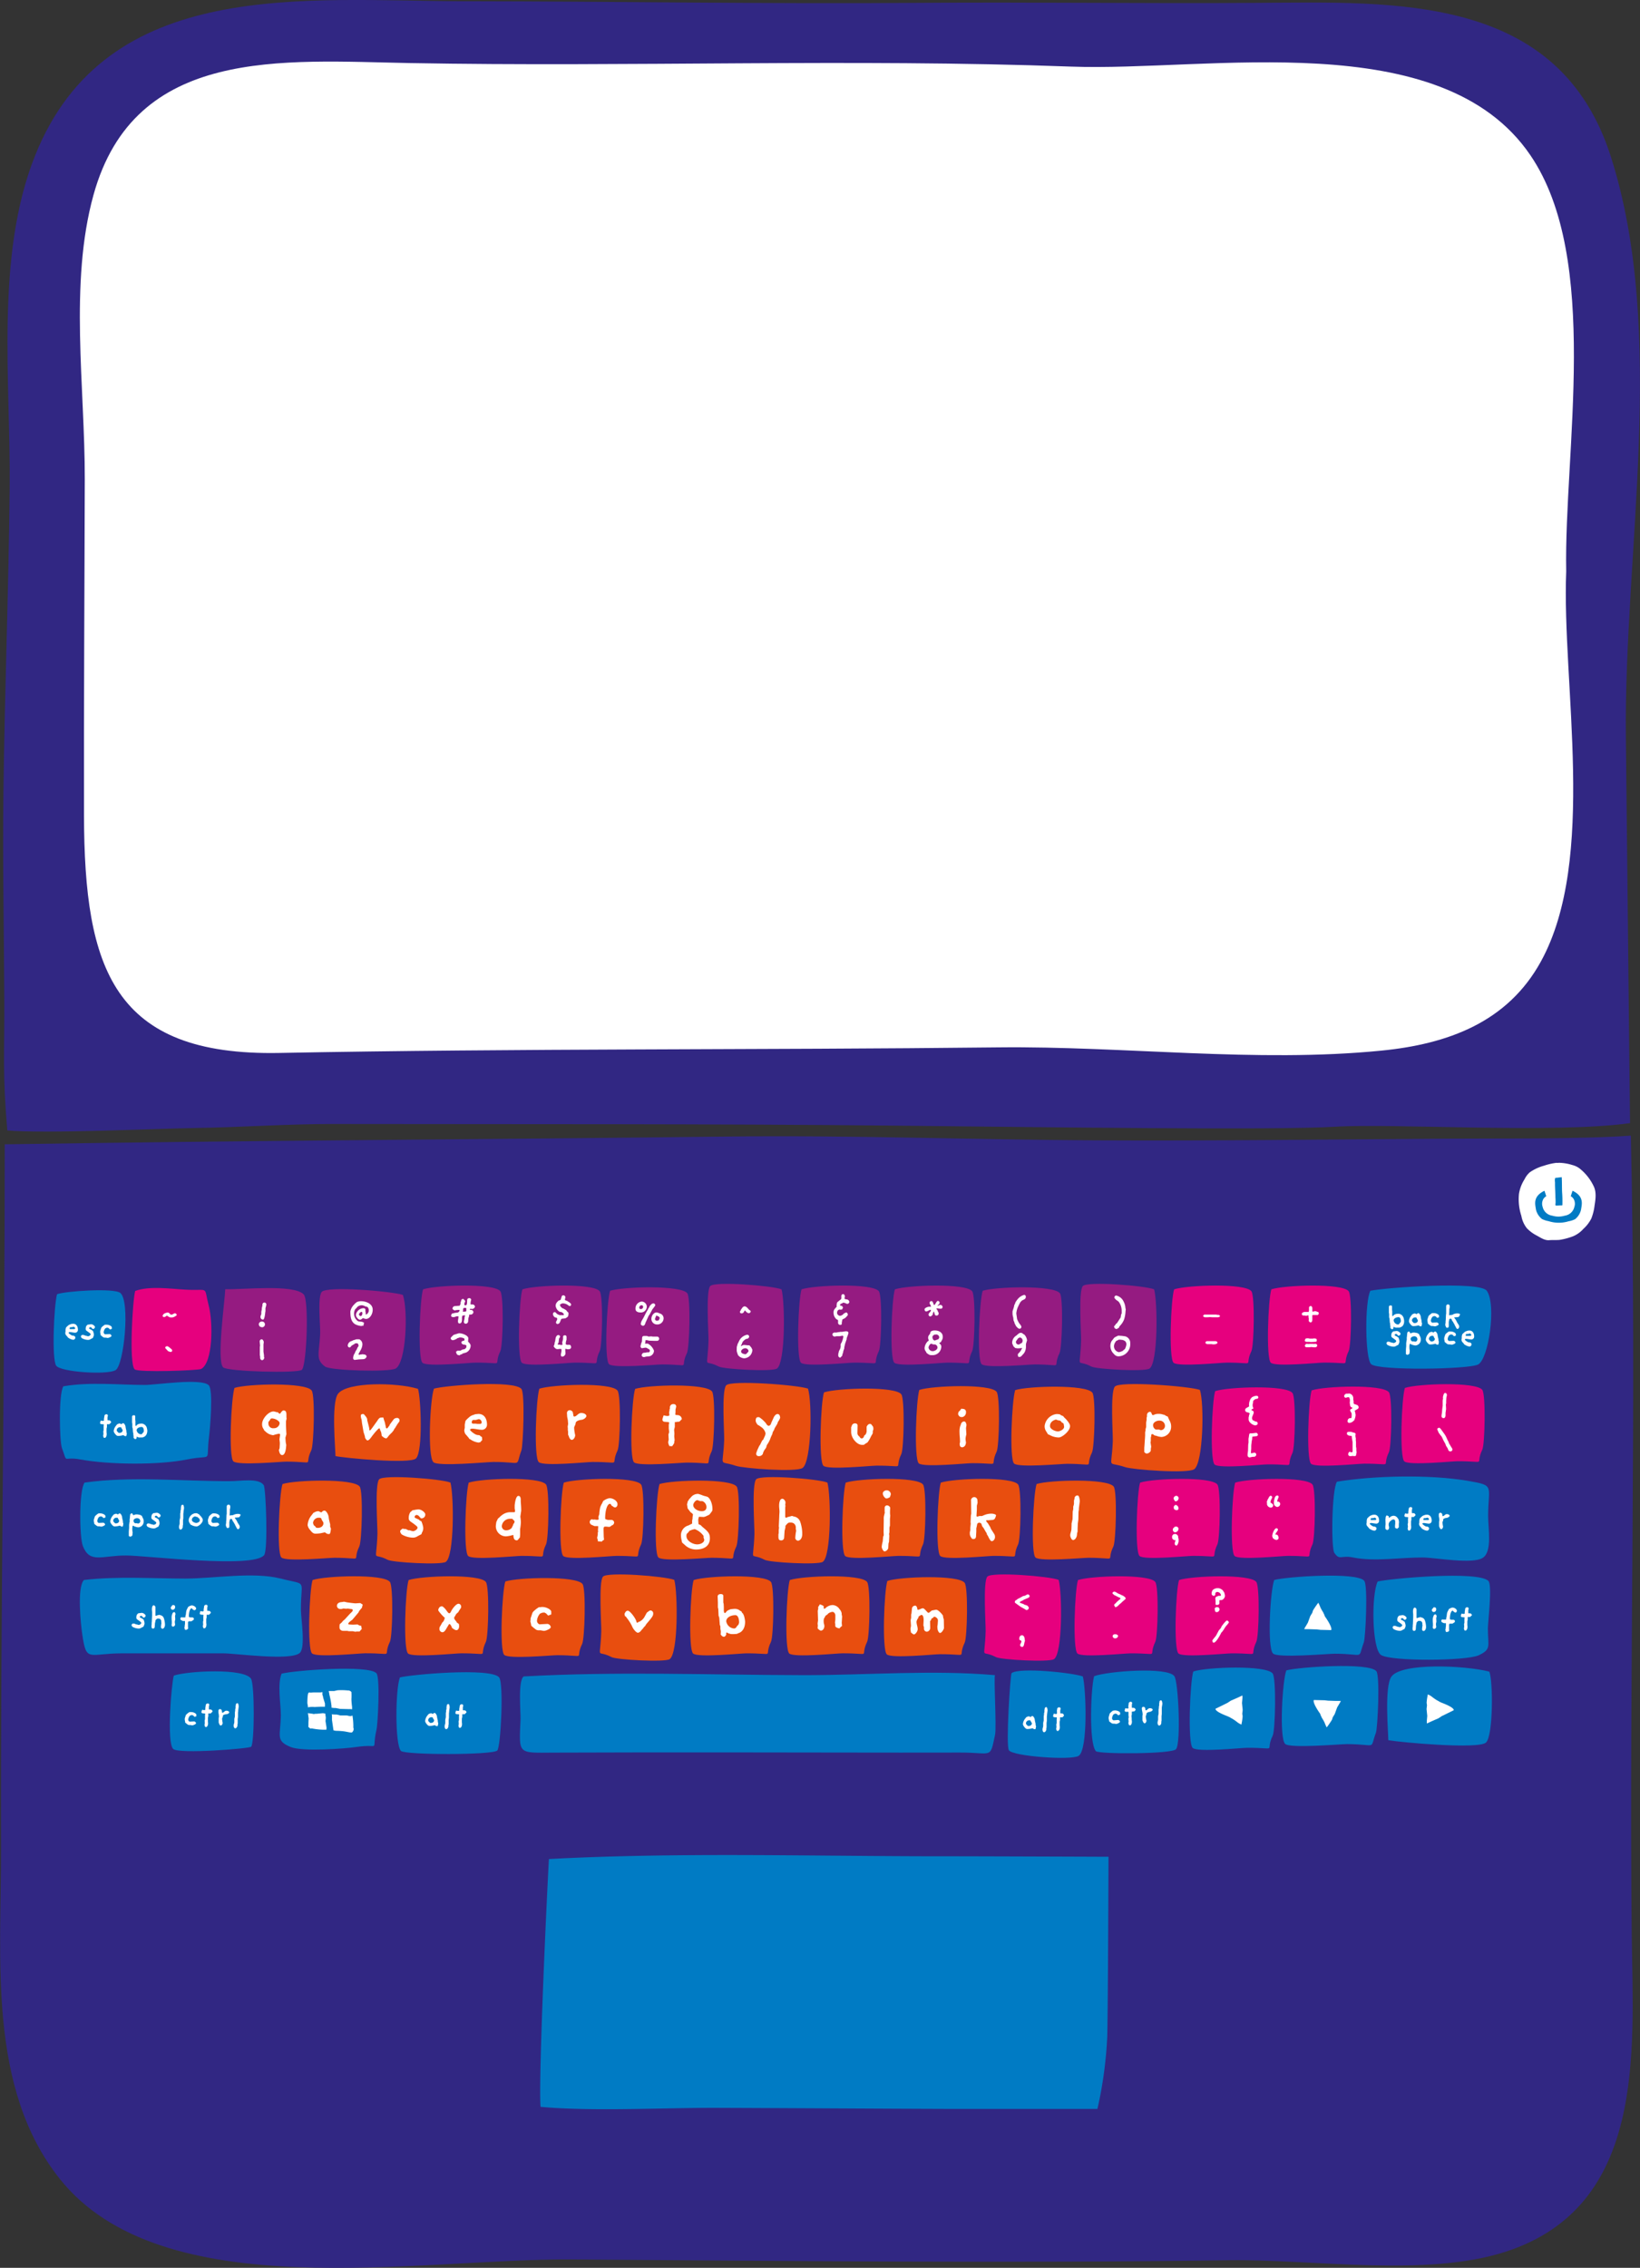 <svg id="toetsenbord" xmlns="http://www.w3.org/2000/svg" viewBox="0 0 500.28 691.54"><rect x="0" y="0" width="500.28" height="691.54" fill="#333333" stroke="none"/><defs><style>.cls-1{fill:#312783;}.cls-2{fill:#fff;}.cls-3{fill:#007bc4;}.cls-4{fill:#e6007e;}.cls-5{fill:#951b81;}.cls-6{fill:#e84e0f;}</style></defs><title>laptop-out</title><path class="cls-1" d="M720.84,385.75c-23.3,3.25-71.89,0-90,1.1s-88.23.14-132.37-.32c-57.95-.61-115.63-.42-173.49-.52-13.83,0-27.72,1-41.53,1.22-13,.22-45.58,1.77-57.62.76-1.51-17.56-.84-23.62-.91-39.29-.1-21.31-.53-42.62-.27-63.93.38-30.9,1.59-61.75,1.9-92.66.33-32.26-4.49-70.68,7.72-101.32C256.12,36,316.83,43.6,365.39,43.65c46.19.05,92.39.85,138.55.49,34.81-.28,68.54.26,103.4,0,42.24-.3,91.8-2.62,107.61,46.78,17.28,54,4,120.82,4.62,177Z" transform="translate(-223.6 -43.27)"/><path class="cls-1" d="M721.36,633.65c-.83-81.37,1.57-162.75-.27-244.09-15.22,1.1-40.24.81-56.88.93-35.47.24-71,.69-106.44.51-37.33-.19-74.71-1.61-112-1.16-73.51.87-147.16,1.21-220.72,2.37,0,71.61-1.3,143.25-1.14,214.84.08,33.58-4.14,72.83,17.85,100.54C273,747,351.09,731.92,397.85,732.25c66.34.46,133.95,1.18,200.67.24,25.7-.36,60.14,5.3,84.47-2.63,42.6-13.88,38.86-60.65,38.37-96.2" transform="translate(-223.6 -43.27)"/><path class="cls-2" d="M701.37,217.48c-.71-36.39,10.6-95.22-10.91-126.85C663.32,50.71,592.3,65.13,550.37,63.58c-67.11-2.48-134.57.15-201.73-1.08-38.85-.71-83.94-5.18-96.52,40.21-7.46,26.93-2.6,58.66-2.66,86.69-.07,33.22-.32,68.29-.24,102.46.11,46.78,8.9,73.47,59.61,72.49,73.08-1.41,146.23-.88,219.33-1.7,38.34-.43,78.69,4.77,116.75,1,20.37-2,38.55-8.65,48.73-27.17C710.88,305.15,700,251.73,701.37,217.48Z" transform="translate(-223.6 -43.27)"/><path class="cls-3" d="M391.05,610.13c-.58,10-3.25,67-2.55,75.59,15.83,1.46,38.49.23,54,.3,23.58.09,47.17.25,70.76.33,9.6,0,45.11,0,45.11,0a125.55,125.55,0,0,0,3-22.16c.24-10.87.38-54.73.38-54.73s-41.36-.16-51.29-.15c-39.07,0-80.16-1.25-119.33.84" transform="translate(-223.6 -43.27)"/><path class="cls-2" d="M699.29,397.85a14.55,14.55,0,0,1,4,.69,6.1,6.1,0,0,1,2.12,1,15.23,15.23,0,0,1,4.42,5.62c.77,1.72.5,3.8.2,5.63a15.79,15.79,0,0,1-1,4.05A10.92,10.92,0,0,1,706.6,418a8.68,8.68,0,0,1-3.13,2.25,20.43,20.43,0,0,1-4.12,1.1c-1.09.1-2.19,0-3.27.1-1.34.07-2.58-.82-3.72-1.43a11.23,11.23,0,0,1-3-2.23,8.38,8.38,0,0,1-1.67-3.76,16.24,16.24,0,0,1-.73-6.71,11.61,11.61,0,0,1,1.7-4.45,6.63,6.63,0,0,1,1.62-2.14,14.16,14.16,0,0,1,4.31-2,19.92,19.92,0,0,1,2.51-.67c.42-.08.86-.16,1.29-.2.28,0,.7.06.94-.07" transform="translate(-223.6 -43.27)"/><path class="cls-3" d="M700,402.22c.1,1.49.05,3,.11,4.49a35.68,35.68,0,0,1,.1,3.65c0,.52.07.47-.54.47-.31,0-1.39.11-1.54,0s0-.65,0-.77c0-.56,0-1.12-.06-1.68,0-1.25-.09-2.49-.12-3.74,0-.29,0-.57,0-.86a3.58,3.58,0,0,1,0-1.12c.12-.31.2-.23.6-.26Z" transform="translate(-223.6 -43.27)"/><path class="cls-3" d="M702.06,415.69a7.49,7.49,0,0,0,2-.64,5.15,5.15,0,0,0,1.84-2.95c.21-1.54,1.05-4-2.6-5.73l-.54,1.67a2.35,2.35,0,0,1,1.1,1.33,2.91,2.91,0,0,1,0,1.91,3.49,3.49,0,0,1-2.94,2.69,6.61,6.61,0,0,1-3.8,0,3.49,3.49,0,0,1-2.94-2.69,2.91,2.91,0,0,1,0-1.91,2.35,2.35,0,0,1,1.1-1.33l-.54-1.67c-3.65,1.76-2.81,4.18-2.6,5.73A5.15,5.15,0,0,0,694,415a7.49,7.49,0,0,0,2,.64A10.2,10.2,0,0,0,702.06,415.69Z" transform="translate(-223.6 -43.27)"/><path class="cls-4" d="M264.83,436.93c4.4-1.62,10.77-.65,15.37-.4,7.43.42,5.46-1.38,7.07,4.86,1.39,5.37,1.25,17.44-2.32,19.33-.86.45-19.17,1.12-20.27.11-1.81-1.67-.6-21.38.16-23.91" transform="translate(-223.6 -43.27)"/><path class="cls-4" d="M581.8,436.42c4-1.3,21.63-1.93,23.54.59,1.1,1.45.8,16.65,0,18.26-2.41,5,2,3.49-7.55,3.51-1.76,0-14.67,1.34-16.19.05s-.83-19.4.17-22.41" transform="translate(-223.6 -43.27)"/><path class="cls-4" d="M611.47,436.42c3.95-1.3,21.63-1.92,23.54.59,1.1,1.45.8,16.65,0,18.25-2.41,5,2,3.49-7.55,3.51-1.76,0-14.67,1.35-16.19.05s-.82-19.39.16-22.41" transform="translate(-223.6 -43.27)"/><path class="cls-4" d="M594.33,467.46c4-1.3,21.63-1.93,23.54.59,1.1,1.45.8,16.65,0,18.25-2.41,5,2,3.48-7.55,3.51-1.76,0-14.67,1.35-16.19.06s-.82-19.39.16-22.41" transform="translate(-223.6 -43.27)"/><path class="cls-4" d="M623.75,467.23c3.95-1.3,21.63-1.93,23.54.59,1.1,1.45.8,16.65,0,18.26-2.41,5,2,3.48-7.55,3.51-1.76,0-14.67,1.35-16.19.05s-.83-19.41.17-22.41" transform="translate(-223.6 -43.27)"/><path class="cls-4" d="M571.42,495.36c4-1.29,21.63-1.93,23.55.59,1.1,1.45.8,16.65,0,18.25-2.41,5,2,3.48-7.55,3.51-1.76,0-14.67,1.35-16.19.05s-.82-19.39.16-22.41" transform="translate(-223.6 -43.27)"/><path class="cls-4" d="M600.43,495.36c4-1.29,21.63-1.92,23.54.59,1.1,1.45.8,16.65,0,18.25-2.41,5,2,3.48-7.55,3.51-1.76,0-14.67,1.35-16.19.05s-.81-19.39.17-22.41" transform="translate(-223.6 -43.27)"/><path class="cls-4" d="M546.54,525c1.09,4,1.22,22.41-1.41,24.2-1.5,1-16.14.2-17.72-.62-4.87-2.53-3.45,1.58-3.14-7.89.06-1.81-.87-15.15.52-16.66s18.91-.13,21.75,1" transform="translate(-223.6 -43.27)"/><path class="cls-4" d="M552.48,525.07c3.95-1.3,21.63-1.93,23.54.59,1.1,1.45.8,16.65,0,18.26-2.41,5,2,3.48-7.55,3.51-1.76,0-14.67,1.35-16.19.06s-.83-19.4.16-22.41" transform="translate(-223.6 -43.27)"/><path class="cls-4" d="M583.3,525.07c3.95-1.3,21.63-1.92,23.54.59,1.1,1.45.8,16.65,0,18.26-2.41,5,2,3.48-7.55,3.51-1.76,0-14.67,1.35-16.19.05s-.83-19.41.17-22.41" transform="translate(-223.6 -43.27)"/><path class="cls-4" d="M652.18,466.49c4-1.3,21.67-1.93,23.59.59,1.1,1.45.8,16.65,0,18.26-2.41,5,2,3.48-7.56,3.51-1.76,0-14.7,1.35-16.22.05s-.83-19.41.17-22.41" transform="translate(-223.6 -43.27)"/><path class="cls-5" d="M346.51,438.16c1.62,4.84,1,20.47-2.18,22.41-1.92,1.16-19.91.66-21.59-.6-3-2.23-1.74-4.06-1.47-10,.1-2.24-.85-11.23.47-12.75,1.63-1.88,21.2-.22,24.77.91" transform="translate(-223.6 -43.27)"/><path class="cls-5" d="M352.69,436.42c4-1.3,21.63-1.93,23.54.59,1.1,1.45.8,16.65,0,18.26-2.41,5,2,3.48-7.55,3.51-1.76,0-14.67,1.35-16.19.06s-.82-19.39.16-22.41" transform="translate(-223.6 -43.27)"/><path class="cls-5" d="M462,436.39c1.09,4,1.22,22.41-1.41,24.21-1.5,1-16.14.2-17.72-.62-4.87-2.53-3.45,1.59-3.14-7.89.06-1.81-.87-15.15.52-16.66s18.9-.13,21.75,1" transform="translate(-223.6 -43.27)"/><path class="cls-5" d="M468.14,436.42c4-1.3,21.63-1.93,23.55.59,1.1,1.45.8,16.65,0,18.26-2.41,5,2,3.49-7.55,3.51-1.76,0-14.67,1.34-16.19.05s-.82-19.39.16-22.41" transform="translate(-223.6 -43.27)"/><path class="cls-5" d="M383,436.42c3.95-1.3,21.63-1.93,23.54.59,1.1,1.45.8,16.65,0,18.26-2.41,5,2,3.49-7.55,3.51-1.76,0-14.67,1.35-16.19.05s-.83-19.4.16-22.41" transform="translate(-223.6 -43.27)"/><path class="cls-5" d="M409.72,436.86c4-1.26,21.64-1.76,23.54.77,1.09,1.46.68,16.65-.11,18.25-2.45,5,2,3.5-7.57,3.45-1.76,0-14.68,1.24-16.19-.07s-.68-19.41.33-22.41" transform="translate(-223.6 -43.27)"/><path class="cls-5" d="M575.66,436.39c1.09,4,1.23,22.41-1.41,24.21-1.5,1-16.14.2-17.72-.62-4.87-2.53-3.45,1.58-3.14-7.89.06-1.81-.87-15.15.52-16.66s18.91-.14,21.75,1" transform="translate(-223.6 -43.27)"/><path class="cls-5" d="M496.62,436.42c3.95-1.3,21.63-1.92,23.54.59,1.1,1.45.8,16.65,0,18.26-2.41,5,2,3.49-7.55,3.51-1.76,0-14.68,1.35-16.19.05s-.83-19.41.17-22.41" transform="translate(-223.6 -43.27)"/><path class="cls-5" d="M523.38,436.86c4-1.26,21.64-1.76,23.54.77,1.09,1.45.68,16.65-.11,18.25-2.45,5,2,3.5-7.57,3.45-1.76,0-14.68,1.24-16.19-.07s-.69-19.41.33-22.41" transform="translate(-223.6 -43.27)"/><path class="cls-6" d="M351.1,466.77c.88,2.54,1.57,19-.58,21.21-1.75,1.82-22-.13-24.58-.7,0-2.07-1.34-16.19.77-19,2.75-3.65,17.82-3.51,24.39-1.51" transform="translate(-223.6 -43.27)"/><path class="cls-6" d="M356,466.71c3.54-1,24.38-2.62,26.65.08,1.15,1.36.53,17.39,0,18.77-2,5.34.79,3.49-8.54,3.51-2,0-16.92,1.48-18.32.05-1.82-1.85-1-19.29.19-22.41" transform="translate(-223.6 -43.27)"/><path class="cls-6" d="M295.13,466.49c4-1.26,21.64-1.76,23.54.78,1.09,1.46.68,16.65-.11,18.25-2.45,5,2,3.5-7.57,3.45-1.76,0-14.68,1.23-16.19-.07s-.68-19.39.33-22.41" transform="translate(-223.6 -43.27)"/><path class="cls-6" d="M470.07,466.68c1.33,4.26,1.07,22.21-1.62,24.2-1.9,1.4-18.06.15-20.34-.62-5.56-1.89-3.94,1-3.6-7.89.08-2-.84-15,.6-16.66s21.64-.15,25,1" transform="translate(-223.6 -43.27)"/><path class="cls-6" d="M475,467.84c4-1.3,21.63-1.93,23.54.59,1.1,1.45.8,16.65,0,18.25-2.41,5,2,3.48-7.55,3.51-1.76,0-14.67,1.35-16.19.06s-.84-19.42.16-22.41" transform="translate(-223.6 -43.27)"/><path class="cls-6" d="M388.16,466.72c4-1.29,21.9-2,23.82.59,1.1,1.46.8,16.64,0,18.26-2.41,5,1.94,3.48-7.64,3.5-1.84,0-14.79,1.39-16.38.06s-.83-19.44.17-22.41" transform="translate(-223.6 -43.27)"/><path class="cls-6" d="M417.35,466.79c4-1.26,21.55-1.75,23.45.77,1.09,1.45.68,16.66-.1,18.25-2.45,5,2,3.5-7.55,3.45-1.76,0-14.62,1.23-16.13-.07s-.69-19.42.33-22.41" transform="translate(-223.6 -43.27)"/><path class="cls-6" d="M589.62,467.06c1.4,4.31,1,22.16-1.69,24.2-1.92,1.45-18.8.17-21.13-.62-5.7-1.95-4.1,1.16-3.74-7.89.08-2-.83-14.92.62-16.66s22.47-.16,25.93,1" transform="translate(-223.6 -43.27)"/><path class="cls-6" d="M504.08,467.09c4-1.3,21.63-1.93,23.54.59,1.1,1.45.8,16.65,0,18.26-2.41,5,2,3.48-7.55,3.5-1.76,0-14.67,1.36-16.19.06s-.82-19.39.16-22.41" transform="translate(-223.6 -43.27)"/><path class="cls-6" d="M533.28,467.16c4-1.26,21.64-1.77,23.54.77,1.09,1.45.68,16.66-.11,18.25-2.45,5,2,3.5-7.57,3.45-1.76,0-14.68,1.24-16.19-.07s-.67-19.39.33-22.41" transform="translate(-223.6 -43.27)"/><path class="cls-6" d="M361,495.33c1.09,4,1.22,22.41-1.41,24.21-1.5,1-16.14.2-17.72-.63-4.87-2.53-3.45,1.59-3.13-7.89.06-1.81-.87-15.15.52-16.66s18.91-.14,21.75,1" transform="translate(-223.6 -43.27)"/><path class="cls-6" d="M366.62,495.36c4-1.29,21.63-1.93,23.55.59,1.1,1.44.8,16.65,0,18.25-2.41,5,2,3.49-7.55,3.51-1.76,0-14.67,1.35-16.19.05s-.82-19.39.16-22.41" transform="translate(-223.6 -43.27)"/><path class="cls-6" d="M309.78,495.8c4-1.26,21.64-1.76,23.54.77,1.09,1.45.68,16.66-.11,18.26-2.45,5,2,3.5-7.57,3.45-1.76,0-14.68,1.24-16.19-.07s-.67-19.39.33-22.41" transform="translate(-223.6 -43.27)"/><path class="cls-6" d="M476,495.33c1.09,4,1.22,22.4-1.41,24.2-1.5,1-16.14.2-17.72-.62-4.87-2.53-3.45,1.59-3.13-7.89.06-1.81-.87-15.14.52-16.66s18.93-.15,21.75,1" transform="translate(-223.6 -43.27)"/><path class="cls-6" d="M481.63,495.36c4-1.3,21.63-1.92,23.54.59,1.1,1.45.8,16.65,0,18.25-2.41,5,2,3.48-7.55,3.51-1.76,0-14.67,1.35-16.19.05s-.82-19.39.16-22.41" transform="translate(-223.6 -43.27)"/><path class="cls-6" d="M395.63,495.36c4-1.29,21.63-1.92,23.54.59,1.1,1.45.8,16.65,0,18.25-2.41,5,2,3.48-7.55,3.51-1.76,0-14.67,1.35-16.19.05s-.81-19.39.17-22.41" transform="translate(-223.6 -43.27)"/><path class="cls-6" d="M424.79,495.8c4-1.26,21.64-1.76,23.54.78,1.09,1.46.68,16.65-.11,18.25-2.45,5,1.95,3.5-7.57,3.45-1.76,0-14.68,1.23-16.19-.07s-.68-19.39.33-22.41" transform="translate(-223.6 -43.27)"/><path class="cls-6" d="M510.64,495.36c4-1.3,21.63-1.92,23.54.59,1.1,1.45.8,16.65,0,18.25-2.41,5,2,3.48-7.55,3.51-1.76,0-14.67,1.35-16.19.05s-.82-19.39.16-22.41" transform="translate(-223.6 -43.27)"/><path class="cls-6" d="M539.8,495.8c4-1.26,21.64-1.76,23.54.78,1.09,1.46.68,16.65-.1,18.25-2.45,5,1.95,3.5-7.57,3.45-1.76,0-14.68,1.23-16.19-.07s-.67-19.38.33-22.41" transform="translate(-223.6 -43.27)"/><path class="cls-6" d="M319,525.06c3.95-1.3,21.63-1.92,23.54.59,1.1,1.45.8,16.65,0,18.25-2.41,5,2,3.48-7.55,3.51-1.76,0-14.67,1.35-16.19.05s-.83-19.4.16-22.41" transform="translate(-223.6 -43.27)"/><path class="cls-6" d="M429.29,525c1.09,4,1.22,22.41-1.41,24.2-1.5,1-16.14.2-17.72-.62-4.87-2.53-3.45,1.58-3.14-7.89.06-1.81-.86-15.15.52-16.66s18.91-.13,21.75,1" transform="translate(-223.6 -43.27)"/><path class="cls-6" d="M435.24,525.07c3.95-1.3,21.63-1.92,23.54.59,1.1,1.44.8,16.65,0,18.26-2.41,5,2,3.48-7.55,3.51-1.76,0-14.67,1.35-16.19.06s-.83-19.41.16-22.41" transform="translate(-223.6 -43.27)"/><path class="cls-6" d="M348.28,525.07c4-1.3,21.63-1.93,23.54.59,1.1,1.45.8,16.65,0,18.26-2.41,5,2,3.48-7.55,3.5-1.76,0-14.67,1.36-16.19.06s-.84-19.42.17-22.41" transform="translate(-223.6 -43.27)"/><path class="cls-6" d="M377.76,525.51c4-1.27,21.64-1.76,23.54.77,1.09,1.46.68,16.65-.11,18.26-2.45,5,2,3.5-7.57,3.45-1.76,0-14.68,1.23-16.19-.07s-.69-19.4.32-22.41" transform="translate(-223.6 -43.27)"/><path class="cls-6" d="M464.57,525.07c3.95-1.3,21.63-1.93,23.54.59,1.1,1.45.8,16.65,0,18.26-2.41,5,2,3.48-7.55,3.5-1.76,0-14.67,1.36-16.19.06s-.83-19.41.16-22.41" transform="translate(-223.6 -43.27)"/><path class="cls-6" d="M494.33,525.34c3.95-1.3,21.63-1.93,23.54.59,1.1,1.45.8,16.65,0,18.26-2.41,5,2,3.48-7.55,3.5-1.76,0-14.67,1.36-16.19.06s-.83-19.41.16-22.41" transform="translate(-223.6 -43.27)"/><path class="cls-3" d="M309.4,553.65c3.61-1,26.76-2.81,29.05-.13,1.14,1.33.43,15.34,0,17.21-1.66,7.19,1.61,4.08-6.18,5.26-3.18.48-16.35,1.5-20,0-4.69-1.92-3.1-3.3-3-9.72,0-3.42-1.1-9.34.21-12.61" transform="translate(-223.6 -43.27)"/><path class="cls-3" d="M383.42,554.47c28.38-1.59,57.1-.45,85.5-.39,19.24,0,39.07-1.66,58.23,0-.48-.11.48,15.73,0,18.13-1.61,7.6-.71,5.44-10.68,5.47-24.23.06-48.46-.05-72.7-.05-17.11,0-34.22,0-51.32.07-11,.05-10.53.71-10.06-10.15.09-2.08-.89-12.12,1.05-13.13" transform="translate(-223.6 -43.27)"/><path class="cls-3" d="M677.91,553c1.16,2.77,1.22,19.5-1,21.62s-25.77,0-29.81-.71c0-2.38-1.24-16.31.94-19.37,3.07-4.32,22.43-3.45,29.86-1.54" transform="translate(-223.6 -43.27)"/><path class="cls-3" d="M587.65,552.95c4.09-1.35,22.19-2,24.17.62,1.14,1.49.83,17.37,0,19-2.51,5.19,2.11,3.64-7.75,3.66-1.89,0-15,1.41-16.62.06s-.83-20.25.17-23.37" transform="translate(-223.6 -43.27)"/><path class="cls-3" d="M641.63,436.86c5-1,33.35-3,35.51,0,3,4.21.55,20.93-2.68,22.51-3,1.48-30.36,1.88-32.58-.11-1.88-1.68-2-19-.25-22.4" transform="translate(-223.6 -43.27)"/><path class="cls-3" d="M241,437.92c2.27-.91,17.44-2,19.34-.36,3,2.6,1.09,22-1.5,23.52s-16.71.58-18.1-1.36-.7-18.26.26-21.8" transform="translate(-223.6 -43.27)"/><path class="cls-3" d="M242.94,466c8.05-1.39,16.79-.42,24.93-.41,3.21,0,17.09-2.16,19.4.08,1.45,1.4.4,13.29.1,15.64-1.06,8.43,1.54,5.34-6.74,7-8.67,1.76-23.76,1.61-32.5,0-5.7-1.06-3.74,1.62-5.64-3.49-.72-1.93-1.08-16.36.44-18.83" transform="translate(-223.6 -43.27)"/><path class="cls-3" d="M249.41,495.36c14.31-2,29.77-.41,44.21-.43,3.51,0,8.84-1.05,10.42,1.19.68,1,1.36,19.79.14,21.35-3.29,4.18-36,.12-42.17.12-7.36,0-11,2.54-13.13-2.88-1.07-2.68-1.21-17.1.53-19.35" transform="translate(-223.6 -43.27)"/><path class="cls-3" d="M631.39,495.1c11.35-1.89,28.5-2.24,39.85-.29,8.51,1.46,6.37,1.31,6.31,10.65,0,4,1.32,10.86-1.6,12.82-3.1,2.08-14.47-.05-18.26-.08-6.71-.05-14.76,1.33-21.31,0-3.74-.78-4.06,1-5.72-1.38-1.07-1.55-.79-19.26.75-21.68" transform="translate(-223.6 -43.27)"/><path class="cls-3" d="M249.18,525.06c10.16-1.18,20.69-.45,30.91-.43,8.74,0,20.7-2.14,29.13,0s6.12-.1,6.18,9.54c0,2.63,1.48,11.63-.39,13.17-2.94,2.43-19.37.11-23.22.09-10.31,0-20.62,0-30.94,0s-10.88,2.93-12.16-5.8c-.46-3.13-1.62-14.29.49-16.54" transform="translate(-223.6 -43.27)"/><path class="cls-3" d="M643.89,525.51c4.15-.93,30.71-3.32,33.75-.15,1.23,1.28-.17,12.78-.16,14.41,0,5.6,1.14,6.37-2.79,8.24-3.67,1.75-26.81,1.93-29.83-.09-2.72-1.82-3-18.18-1-22.41" transform="translate(-223.6 -43.27)"/><path class="cls-3" d="M345.6,554.77c3.41-.87,27.41-3.05,30.22-.06,1.52,1.62.54,21.34-.53,22.35-1.49,1.42-28.07,1.38-29.37.13-1.89-1.83-1.71-19.09-.31-22.43" transform="translate(-223.6 -43.27)"/><path class="cls-3" d="M276.63,554.21c4.43-1.46,21.38-2.29,23.53.93,1.15,1.73,1.08,19.65.06,20.76-.53.58-22,2.29-23.77.7-2.09-1.88-.51-20.34.18-22.39" transform="translate(-223.6 -43.27)"/><path class="cls-3" d="M553.91,554.45c1,3.76,1.62,22.22-1.24,24.22-2.09,1.46-20,.18-21.3-1.67-1-1.37.44-23.23.8-23.52,2.31-1.88,19-.09,21.74,1" transform="translate(-223.6 -43.27)"/><path class="cls-3" d="M557.36,554.39c4.25-1.54,22.35-2.91,24.48,0,1.22,1.67,2.07,20.32.51,22.26-1.24,1.54-23.65,1.55-24.46.6-2.2-2.55-1.52-19.43-.52-22.87" transform="translate(-223.6 -43.27)"/><path class="cls-3" d="M612.31,525.06c3.62-1,25.19-2.53,27.46.26,1.15,1.41.39,17.36-.14,18.77-2,5.38.6,3.5-8.83,3.45-2,0-17.49,1.39-18.88-.07-1.82-1.92-.82-19.27.38-22.41" transform="translate(-223.6 -43.27)"/><path class="cls-3" d="M616,552.62c3.62-1,25.19-2.53,27.46.26,1.15,1.41.39,17.36-.14,18.77-2,5.38.6,3.5-8.83,3.45-2,0-17.49,1.39-18.88-.07-1.82-1.92-.82-19.27.38-22.41" transform="translate(-223.6 -43.27)"/><path class="cls-5" d="M292.31,436.39c-.09,3.37-2.71,21.83-.64,23.83,1.35,1.31,22.72,1.86,24,.76,1.51-1.32,2.23-21.31.58-23C313.16,434.77,297.56,436.57,292.31,436.39Z" transform="translate(-223.6 -43.27)"/><path class="cls-2" d="M246.59,449.66c-.55,0-1.22-.19-1.64-.19-.26,0-.41.08-.41.19a.22.22,0,0,0,0,.1,3.33,3.33,0,0,0,1,.73l.27.07.33,0,.17.16.25.16,0,.52-.16.15-.11.16a1.61,1.61,0,0,1-.34.1,3.08,3.08,0,0,1-1.21-.42l-.4-.24-.11-.19-.56-.64a1.68,1.68,0,0,1-.16-.53,2,2,0,0,1,.08-.46l0-.55a6,6,0,0,1,.14-.68,5.82,5.82,0,0,1,.85-.79,2.19,2.19,0,0,1,.54-.23l.24-.1.55-.05c.89,0,1.46.68,1.46,1.85A.87.87,0,0,1,246.59,449.66Zm-.55-1.82a1,1,0,0,0-.28.07l-.24.06h-.4c-.18,0-.28.22-.28.38a.25.25,0,0,0,.08.21.48.48,0,0,0,.25,0h.31l.32,0h.35c.35,0,.37-.11.37-.29A.58.58,0,0,0,246,447.84Z" transform="translate(-223.6 -43.27)"/><path class="cls-2" d="M251.86,448.51h0l-.42-.46-.14-.07a.44.44,0,0,0-.15,0,.36.36,0,0,0-.36.35c0,.07.09.15.16.18l.54.25.17.17.25.11a3.94,3.94,0,0,1,.33,1.12,1.49,1.49,0,0,1-.22.83l-.1.28-.62.31a1.45,1.45,0,0,1-.89.27,4.14,4.14,0,0,1-1.65-.43.78.78,0,0,1-.48-.69c0-.16.42-.43.42-.43l.27.06h.25l.45.22h.23a2.68,2.68,0,0,0,.56.16c.26,0,.79-.29.79-.61,0-.13-.16-.27-.38-.44-.77-.62-1.13-.64-1.13-1.17a2,2,0,0,1,.24-1l.4-.35.3,0a5.4,5.4,0,0,1,.71-.1c.54,0,1.18.56,1.18.85A.64.64,0,0,1,251.86,448.51Z" transform="translate(-223.6 -43.27)"/><path class="cls-2" d="M257.14,448.67l-.35-.37-.3-.16-.19,0h-.16l-.17.08-.22.09a2.09,2.09,0,0,0-.52,1.24.68.68,0,0,0,.43.59l1.37-.07h0a.67.67,0,0,1,.58.53c0,.18-.23.35-.62.51a1.66,1.66,0,0,1-.54.15,5.55,5.55,0,0,1-.56-.1h-.34c-.39,0-.52-.18-.87-.43l-.4-.35,0-.29-.11-.44,0-.26v-.24l.31-.95c.06-.23.78-.76.78-.76l.33-.22h.21a2.82,2.82,0,0,1,.37,0c.77,0,1.54.48,1.54.81v.47Z" transform="translate(-223.6 -43.27)"/><path class="cls-2" d="M257.2,477.32c-.1.11-.2.25-.35.25h0l-.17,0-.27,0h-.19v.83l-.12.5,0,.64,0,.47.06.64-.06.29,0,.19-.14.25-.23.32-.15,0h-.3a2.06,2.06,0,0,1-.21-.61,1.79,1.79,0,0,1,.09-.47l-.05-.92.11-.33v-.22l0-.47v-.61l.06-.36-.06-.11-.75-.07a.36.36,0,0,1-.34-.4,4.07,4.07,0,0,1,.22-.69,3.48,3.48,0,0,0,.55.11c.16,0,.41,0,.41-.17h0l0-.48.06-.26,0-.18.07-.2s0-.05,0-.09a.59.59,0,0,1,.62-.64.41.41,0,0,1,.44.45s-.1.43-.11.49l0,.41,0,.33c0,.08,0,.16.12.16l.42,0a.74.74,0,0,1,.58.6C257.44,477.12,257.29,477.23,257.2,477.32Z" transform="translate(-223.6 -43.27)"/><path class="cls-2" d="M262.05,481.19a.44.44,0,0,1-.16,0,1,1,0,0,1-.31-.06l-.34-.23-.72.15a6,6,0,0,1-.89.08c-.44,0-.68-.32-.95-.66a1.66,1.66,0,0,1-.4-.81A3,3,0,0,1,259,478l.29-.38.19-.09a1.4,1.4,0,0,1,.63-.19c.16,0,.38.19.51.19a.07.07,0,0,0,.06,0l.22-.21a1,1,0,0,1,.3-.08c.23,0,.64.58.7,1.09l.05.38.21.9v.39l.13.34S262.21,481.13,262.05,481.19Zm-1.13-2-.2-.31-.1-.25c-.05-.12-.16-.15-.3-.15h-.26a1,1,0,0,0-.86.91,1.9,1.9,0,0,0,.15.4l.22.16.1.16c.06.09.28.1.34.1.58,0,1-.32,1-.8A.69.69,0,0,0,260.92,479.14Z" transform="translate(-223.6 -43.27)"/><path class="cls-2" d="M267.33,481.49l-.22.11-.52,0a2.77,2.77,0,0,1-.31,0,1.12,1.12,0,0,1-.33,0l-.34-.11c-.06,0-.14-.12-.24-.12h0c-.08,0-.09.07-.09.15v.12a.26.26,0,0,1,0,.15c-.1.15-.19.3-.36.3-.34,0-.58-.41-.58-.41a3.7,3.7,0,0,0,0-.43s0-.1,0-.15a2.69,2.69,0,0,1-.07-.43v-.34l-.1-.29-.09-1.21-.12-.34,0-1.1-.07-.3v-.85l0-1v0c0-.28.27-.41.52-.41s.44.1.44.28l0,1.16.06.24,0,.5,0,.71,0,.16c0,.15.08.19.18.19s.21-.24.37-.36a2.93,2.93,0,0,1,.61-.28s.52-.06.73-.06a1.38,1.38,0,0,1,.91.34l.18.07.17.29.12.1.16.34a4.79,4.79,0,0,1,.2,1C268.52,481.26,267.33,481.49,267.33,481.49Zm-.49-3.09c-.85,0-1.56.44-1.56,1a1.46,1.46,0,0,0,1.37,1.24.76.76,0,0,0,.28-.12l.22-.32.18-.16a1.19,1.19,0,0,0,.15-.41C267.48,479.44,267.45,478.4,266.83,478.4Z" transform="translate(-223.6 -43.27)"/><path class="cls-2" d="M255.19,506.2l-.35-.37-.3-.16-.19,0h-.16l-.17.08-.22.09a2.09,2.09,0,0,0-.52,1.24.68.68,0,0,0,.43.59l1.37-.07h0a.67.67,0,0,1,.58.53c0,.18-.23.35-.62.51a1.66,1.66,0,0,1-.54.15,5.55,5.55,0,0,1-.56-.1h-.34c-.39,0-.52-.18-.87-.43l-.4-.35,0-.29-.11-.44,0-.26v-.24l.31-.95c.06-.23.78-.76.78-.76l.33-.22h.21a2.82,2.82,0,0,1,.37,0c.77,0,1.54.48,1.54.81V506Z" transform="translate(-223.6 -43.27)"/><path class="cls-2" d="M261,508.78a.44.44,0,0,1-.16,0,1,1,0,0,1-.31-.06l-.34-.23-.72.15a6,6,0,0,1-.89.08c-.44,0-.68-.32-.95-.66a1.66,1.66,0,0,1-.4-.81,3,3,0,0,1,.71-1.73l.29-.38.19-.09a1.4,1.4,0,0,1,.63-.19c.16,0,.38.19.51.19a.07.07,0,0,0,.06,0l.22-.21a1,1,0,0,1,.3-.08c.23,0,.64.58.7,1.09l.05.38.21.9v.39l.13.34S261.14,508.72,261,508.78Zm-1.13-2-.2-.31-.1-.25c0-.12-.16-.15-.3-.15H259a1,1,0,0,0-.86.91,1.9,1.9,0,0,0,.15.4l.22.16.1.16c.06.09.28.1.34.1.58,0,1-.32,1-.8A.69.69,0,0,0,259.86,506.74Z" transform="translate(-223.6 -43.27)"/><path class="cls-2" d="M265.78,509a3,3,0,0,1-.85-.19l-.35-.08s-.21-.22-.37-.22-.17.12-.18.2v.13l-.07.26,0,.6,0,.18.11.78-.06.37v.26c0,.25-.39.56-.73.56-.15,0-.39-.25-.39-.25v-.26l0-.34s0-.24,0-.43c0-.41.07-1.15.09-1.32l0-.5v-.58l.07-.26v-.24l.1-.37v-.75l.08-.47,0-.38.06-.17v-.26h0a.57.57,0,0,1,.47-.53c.42,0,.25.53.57.53s.3-.21.95-.21a2.21,2.21,0,0,1,.78.12l.24,0,.28.18.28.11.26.6a2,2,0,0,1,.31,1.16A1.75,1.75,0,0,1,265.78,509Zm-.31-2.8c-.53,0-1.14.29-1.14.8a.84.84,0,0,0,.48.75l.58,0,.28.1a.73.73,0,0,0,.72-.71A.89.89,0,0,0,265.47,506.22Z" transform="translate(-223.6 -43.27)"/><path class="cls-2" d="M271.89,506h0l-.42-.46-.14-.07a.44.44,0,0,0-.15,0,.36.36,0,0,0-.36.35c0,.07.09.15.16.18l.54.25.17.17.25.11a3.94,3.94,0,0,1,.33,1.12,1.49,1.49,0,0,1-.22.83l-.1.28-.62.31a1.45,1.45,0,0,1-.89.27,4.14,4.14,0,0,1-1.65-.43.78.78,0,0,1-.48-.69c0-.16.42-.43.42-.43l.27.06h.25l.45.22h.23a2.68,2.68,0,0,0,.56.16c.26,0,.79-.29.79-.61,0-.13-.16-.27-.38-.44-.77-.62-1.13-.64-1.13-1.17a2,2,0,0,1,.24-1l.4-.35.3,0a5.4,5.4,0,0,1,.71-.1c.54,0,1.18.56,1.18.85A.64.64,0,0,1,271.89,506Z" transform="translate(-223.6 -43.27)"/><path class="cls-2" d="M279.58,504.28v.21l-.06.39,0,1.32-.09.67,0,.88v.5l-.08.25,0,.39c-.05.37-.33.81-.67.81s-.48-.46-.48-.84.18-.7.2-1l0-.71,0-.3.17-.77,0-1.27.09-.44,0-.43a2.46,2.46,0,0,0,.12-.45,3.25,3.25,0,0,0,0-.34V503l.09-.32,0-.21a.49.49,0,0,1,.51-.35c.31,0,.36,1,.36,1Z" transform="translate(-223.6 -43.27)"/><path class="cls-2" d="M283.59,508.73a3.24,3.24,0,0,1-1.56-.42l-.3-.13-.29-.48a1.54,1.54,0,0,1-.27-1,2.34,2.34,0,0,1,2-2h.12l.42,0,.22.16.37.15.16.21s1,.92,1,1.5C285.53,507.64,284.14,508.73,283.59,508.73Zm.84-2.3-.08-.15-.21-.1-.29-.33-.39-.06-.33-.13s-1,.17-1,1.1c0,.51.88.91,1.36.91.32,0,1.06-.32,1.06-.78,0,0,0-.05,0-.07Z" transform="translate(-223.6 -43.27)"/><path class="cls-2" d="M290,506.2l-.35-.37-.3-.16-.19,0H289l-.17.08-.22.09a2.09,2.09,0,0,0-.52,1.24.68.68,0,0,0,.43.59l1.37-.07h0a.67.67,0,0,1,.58.53c0,.18-.23.35-.62.51a1.66,1.66,0,0,1-.54.15,5.55,5.55,0,0,1-.56-.1h-.34c-.39,0-.52-.18-.87-.43l-.4-.35,0-.29-.11-.44,0-.26v-.24l.31-.95c.06-.23.78-.76.78-.76l.33-.22h.21a2.82,2.82,0,0,1,.37,0c.77,0,1.54.48,1.54.81V506Z" transform="translate(-223.6 -43.27)"/><path class="cls-2" d="M296.73,505.72a.52.52,0,0,1-.42.25l-.82.06-.15,0h0c-.06,0-.11.08-.11.14s0,0,0,0l.34.43.36.6.11.29.52.82a1,1,0,0,1,.17.59c0,.27-.21.68-.55.68-.19,0-.37-.35-.51-.61l-.13-.28-.15-.21-.09-.3-.1-.13-.38-.67-.28-.37-.08-.29a.41.41,0,0,0-.4-.28.35.35,0,0,0-.36.29l-.07.37-.07.29,0,.55,0,.65c0,.48-.16.63-.48.63s-.25-.07-.44-.39a1,1,0,0,1-.14-.54,1.29,1.29,0,0,1,0-.21l.08-.37,0-.39.07-.71,0-.26.05-1.12.06-.33,0-2.18a.58.58,0,0,1,.59-.64.54.54,0,0,1,.49.49l0,.47-.12.51,0,.63-.06,1.08c0,.11,0,.14.11.14h.07l.31-.09.43,0,.43-.18a3.19,3.19,0,0,1,1.17-.23c.39,0,.82.13.82.3A2.12,2.12,0,0,1,296.73,505.72Z" transform="translate(-223.6 -43.27)"/><path class="cls-2" d="M267.31,536.53h0l-.42-.46-.14-.07a.44.44,0,0,0-.15,0,.36.36,0,0,0-.36.35c0,.07.09.15.16.18l.54.25.17.17.25.11a3.94,3.94,0,0,1,.33,1.12,1.49,1.49,0,0,1-.22.83l-.1.28-.62.31a1.45,1.45,0,0,1-.89.27,4.14,4.14,0,0,1-1.65-.43.78.78,0,0,1-.48-.69c0-.16.42-.43.42-.43l.27.06h.25l.45.22h.23a2.68,2.68,0,0,0,.56.16c.26,0,.79-.29.79-.61,0-.13-.16-.27-.38-.44-.77-.62-1.13-.64-1.13-1.17a2,2,0,0,1,.24-1l.4-.35.3,0a5.4,5.4,0,0,1,.71-.1c.54,0,1.18.56,1.18.85A.64.64,0,0,1,267.31,536.53Z" transform="translate(-223.6 -43.27)"/><path class="cls-2" d="M273.87,539c0,.43-.32.92-.72.92a.51.51,0,0,1-.45-.47,8.51,8.51,0,0,1,.15-1.25l-.06-.27v-.39l-.06-.21a.79.79,0,0,0-.73-.5l-.25,0a.48.48,0,0,0-.32.1,3.1,3.1,0,0,0-.42.46v.25l-.14.59-.08,1.18a.49.49,0,0,1-.47.46c-.36,0-.5-.13-.5-.63v-.4l.05-.22v-.49l.05-.44,0-.2.08-1.68c0-.27,0-.55,0-.86s-.06-.62-.06-1,.09-1.17.56-1.17c.23,0,.49.34.52.55l0,.24,0,.2,0,.24,0,.26,0,1.1,0,.48c0,.07.09.13.17.13a.09.09,0,0,0,.07,0l.14-.1.31-.07.46-.13.31.1a1.37,1.37,0,0,1,1.12,1,6.49,6.49,0,0,1,.32,1.78l0,.49Z" transform="translate(-223.6 -43.27)"/><path class="cls-2" d="M276.39,534.14h-.07a.58.58,0,0,1-.49-.21l-.15-.27.08-.39L276,533l.21-.3.34,0a.5.5,0,0,1,.46.54A.8.8,0,0,1,276.39,534.14ZM277,536l.06,1.09-.06.25a2.84,2.84,0,0,0-.08.53,4.38,4.38,0,0,0,.08.62l0,.25a.71.71,0,0,1-.58.54c-.34,0-.47-.18-.47-.61,0-.06.06-.23.06-.36l0-.62s-.06-.53-.06-1.08a3.07,3.07,0,0,1,.1-.89l.09-.24.1-.29a.61.61,0,0,1,.47-.33c.33,0,.38.41.38.41l.05.18Z" transform="translate(-223.6 -43.27)"/><path class="cls-2" d="M282.89,534.28a.64.64,0,0,1-.38-.2l-.18-.09-.17-.28-.12,0c-.49,0-.83,1.19-.83,2.44,0,.1,0,.19.12.22l.32.1.63,0a.48.48,0,0,1,.47.46.58.58,0,0,1-.43.49.83.83,0,0,1-.39.24c-.18,0-.43,0-.63,0s-.35.07-.35.5v.18l0,1.06.05.51-.24.15-.17.18-.29,0H280l-.07-.38-.08-.22.11-.54v-.35l.07-.2,0-.21,0-.53c0-.08,0-.13,0-.17s0-.07-.06-.07h-.54l-.51-.22a.55.55,0,0,1-.31-.48c0-.17.16-.45.35-.45h0l.25.05.17,0,.35,0H280a.17.17,0,0,0,.17-.16v0l0-.2s0-.05,0-.07a1.48,1.48,0,0,1,.14-.46,6.71,6.71,0,0,1,.15-1.18,3.3,3.3,0,0,1,.31-.68l.22-.45.22-.13a2.3,2.3,0,0,1,.86-.33c.61,0,1.36.47,1.36,1C283.36,534,283.19,534.28,282.89,534.28Z" transform="translate(-223.6 -43.27)"/><path class="cls-2" d="M287.61,535.41c-.1.11-.2.25-.35.25h0l-.17,0-.27,0h-.19v.83l-.12.5,0,.64,0,.47.06.64-.06.29,0,.19-.14.25-.23.32-.15,0h-.3a2.06,2.06,0,0,1-.21-.61,1.79,1.79,0,0,1,.09-.47l-.05-.92.11-.33v-.22l0-.47v-.61l.06-.36-.06-.11-.75-.07a.36.36,0,0,1-.34-.4,4.07,4.07,0,0,1,.22-.69,3.48,3.48,0,0,0,.55.11c.16,0,.41,0,.41-.17h0l0-.48.06-.26,0-.18.07-.2s0-.05,0-.09a.59.59,0,0,1,.63-.64.41.41,0,0,1,.44.45s-.1.43-.11.49l0,.41,0,.33c0,.08,0,.16.12.16l.42,0a.74.74,0,0,1,.58.6C287.85,535.2,287.7,535.32,287.61,535.41Z" transform="translate(-223.6 -43.27)"/><path class="cls-2" d="M652,537.22h0l-.42-.46-.14-.07a.44.44,0,0,0-.15,0,.36.36,0,0,0-.36.35c0,.07.09.15.16.18l.54.25.17.17.25.11a3.94,3.94,0,0,1,.33,1.12,1.49,1.49,0,0,1-.22.83l-.1.28-.62.31a1.45,1.45,0,0,1-.89.27,4.14,4.14,0,0,1-1.65-.43.78.78,0,0,1-.48-.69c0-.16.42-.43.42-.43l.27.06h.25l.45.22H650a2.68,2.68,0,0,0,.56.16c.26,0,.79-.29.79-.61,0-.13-.16-.27-.38-.44-.77-.62-1.13-.64-1.13-1.17a2,2,0,0,1,.24-1l.4-.35.3,0a5.4,5.4,0,0,1,.71-.1c.54,0,1.18.56,1.18.85A.64.64,0,0,1,652,537.22Z" transform="translate(-223.6 -43.27)"/><path class="cls-2" d="M658.56,539.7c0,.43-.32.92-.72.92a.51.51,0,0,1-.45-.47,8.51,8.51,0,0,1,.15-1.25l-.06-.27v-.39l-.06-.21a.79.79,0,0,0-.73-.5l-.25,0a.48.48,0,0,0-.32.1,3.1,3.1,0,0,0-.42.46v.25l-.14.59-.08,1.18a.49.49,0,0,1-.47.46c-.36,0-.5-.13-.5-.63v-.4l.05-.22v-.49l.05-.44,0-.2.08-1.68c0-.27,0-.55,0-.86s-.06-.62-.06-1,.09-1.17.56-1.17c.23,0,.49.34.52.55l0,.24,0,.2,0,.24,0,.26,0,1.1,0,.48c0,.07.09.13.17.13a.09.09,0,0,0,.07,0l.14-.1.31-.07.46-.13.31.1a1.37,1.37,0,0,1,1.12,1,6.49,6.49,0,0,1,.32,1.78l0,.49Z" transform="translate(-223.6 -43.27)"/><path class="cls-2" d="M661.08,534.82H661a.58.58,0,0,1-.49-.21l-.15-.27.08-.39.26-.25.21-.3.34,0a.5.5,0,0,1,.46.54A.8.8,0,0,1,661.08,534.82Zm.63,1.87.06,1.09-.06.25a2.84,2.84,0,0,0-.08.53,4.38,4.38,0,0,0,.08.62l0,.25a.71.71,0,0,1-.58.54c-.34,0-.47-.18-.47-.61,0-.06.06-.23.06-.36l0-.62s-.06-.53-.06-1.08a3.07,3.07,0,0,1,.1-.89l.09-.24.1-.29a.61.61,0,0,1,.47-.33c.33,0,.38.41.38.41l.05.18Z" transform="translate(-223.6 -43.27)"/><path class="cls-2" d="M667.57,535a.64.64,0,0,1-.38-.2l-.18-.09-.17-.28-.12,0c-.49,0-.83,1.19-.83,2.44,0,.1,0,.19.12.22l.32.1.63,0a.48.48,0,0,1,.47.46.58.58,0,0,1-.43.49.83.83,0,0,1-.39.24c-.18,0-.43,0-.63,0s-.35.07-.35.5V539l0,1.06.05.51-.24.15-.17.18-.29,0h-.33l-.07-.38-.08-.22.11-.54v-.35l.07-.2,0-.21,0-.53c0-.08,0-.13,0-.17s0-.07-.06-.07h-.54l-.51-.22a.55.55,0,0,1-.31-.48c0-.17.16-.45.35-.45h0l.25.05.17,0,.35,0h.21a.17.17,0,0,0,.17-.16v0l0-.2s0-.05,0-.07a1.48,1.48,0,0,1,.14-.46,6.71,6.71,0,0,1,.15-1.18,3.3,3.3,0,0,1,.31-.68l.22-.45.22-.13a2.3,2.3,0,0,1,.86-.33c.61,0,1.36.47,1.36,1C668,534.64,667.88,535,667.57,535Z" transform="translate(-223.6 -43.27)"/><path class="cls-2" d="M672.3,536.09c-.1.11-.2.25-.35.25h0l-.17,0-.27,0h-.19v.83l-.12.5,0,.64,0,.47.06.64-.06.29,0,.19-.14.25-.23.32-.15,0h-.3a2.06,2.06,0,0,1-.21-.61,1.79,1.79,0,0,1,.09-.47l-.05-.92.11-.33V538l0-.47v-.61l.06-.36-.06-.11-.75-.07a.36.36,0,0,1-.34-.4,4.07,4.07,0,0,1,.22-.69,3.48,3.48,0,0,0,.55.11c.16,0,.41,0,.41-.17h0l0-.48.06-.26,0-.18.07-.2s0-.05,0-.09a.59.59,0,0,1,.63-.64.41.41,0,0,1,.44.45s-.1.43-.11.49l0,.41,0,.33c0,.08,0,.16.12.16l.42,0a.74.74,0,0,1,.58.6C672.54,535.89,672.39,536,672.3,536.09Z" transform="translate(-223.6 -43.27)"/><path class="cls-2" d="M282.93,566.79l-.35-.37-.3-.16-.19,0h-.16l-.17.08-.22.09a2.09,2.09,0,0,0-.52,1.24.68.68,0,0,0,.43.59l1.37-.07h0a.67.67,0,0,1,.58.53c0,.18-.23.35-.62.51a1.66,1.66,0,0,1-.54.15,5.55,5.55,0,0,1-.56-.1h-.34c-.39,0-.52-.18-.87-.43l-.4-.35,0-.29-.11-.44,0-.26v-.24l.31-.95c.06-.23.78-.76.78-.76l.33-.22h.21a2.82,2.82,0,0,1,.37,0c.77,0,1.54.48,1.54.81v.47Z" transform="translate(-223.6 -43.27)"/><path class="cls-2" d="M288.12,565.5c-.1.11-.2.25-.35.25h0l-.17,0-.27,0h-.19v.83l-.12.5,0,.64,0,.47.06.64-.06.29,0,.19-.14.25-.23.32-.15,0h-.3a2.06,2.06,0,0,1-.21-.61,1.79,1.79,0,0,1,.09-.47l-.05-.92.11-.33v-.22l0-.47v-.61l.06-.36-.06-.11-.75-.07a.36.36,0,0,1-.34-.4,4.07,4.07,0,0,1,.22-.69,3.48,3.48,0,0,0,.55.11c.16,0,.41,0,.41-.17h0l0-.48.06-.26,0-.18.07-.2s0-.05,0-.09a.59.59,0,0,1,.63-.64.41.41,0,0,1,.44.45s-.1.43-.11.49l0,.41,0,.33c0,.08,0,.16.12.16l.42,0a.74.74,0,0,1,.58.6C288.36,565.3,288.21,565.41,288.12,565.5Z" transform="translate(-223.6 -43.27)"/><path class="cls-2" d="M292.57,566c-.47.05-1,.24-1,.53l0,.24-.21.48a1.62,1.62,0,0,0,0,.31,7.78,7.78,0,0,0,.17,1.07c0,.29-.23.81-.6.81-.17,0-.34-.21-.42-.4l-.09-.24-.11-.24V568l0-.2v-.34l0-.27.08-.45-.05-.66-.11-.55,0-.62v0a.48.48,0,0,1,.52-.47c.19,0,.5.23.5.41v.09l.06.18v.13l0,.11c0,.08.06.16.14.16.42,0,.66-.6,1.19-.6s.89.25.89.51S293,566,292.57,566Z" transform="translate(-223.6 -43.27)"/><path class="cls-2" d="M296.26,564.87v.21l-.06.39,0,1.32-.09.67,0,.88v.5l-.08.25,0,.39c-.05.37-.33.81-.67.81s-.48-.46-.48-.84.18-.7.2-1l0-.71,0-.3.17-.77,0-1.27.09-.44,0-.43a2.46,2.46,0,0,0,.12-.45,3.25,3.25,0,0,0,0-.34v-.22l.09-.32,0-.21a.49.49,0,0,1,.51-.35c.31,0,.36,1,.36,1Z" transform="translate(-223.6 -43.27)"/><path class="cls-2" d="M564.72,566.34l-.36-.36-.31-.15-.19,0h-.16l-.17.09-.22.1a2.09,2.09,0,0,0-.48,1.25.67.67,0,0,0,.45.58l1.37-.11h0a.67.67,0,0,1,.6.51c0,.18-.22.36-.6.53a1.65,1.65,0,0,1-.53.17,5.46,5.46,0,0,1-.57-.08h-.34c-.39,0-.53-.16-.88-.4l-.41-.34,0-.29-.12-.44,0-.26v-.24l.28-1c.05-.23.75-.79.75-.79l.32-.23h.21a2.92,2.92,0,0,1,.37-.05c.77,0,1.56.43,1.57.76v.47Z" transform="translate(-223.6 -43.27)"/><path class="cls-2" d="M569.86,564.88c-.1.11-.19.26-.34.26h-.2l-.27.06-.19,0,0,.83-.11.51.07.64,0,.47.08.64-.05.29,0,.19-.13.26-.22.33-.15,0-.3,0a2.07,2.07,0,0,1-.23-.61,1.86,1.86,0,0,1,.07-.48l-.08-.91.1-.34v-.22l-.06-.47v-.61l0-.36-.06-.11-.75,0a.36.36,0,0,1-.36-.39,4,4,0,0,1,.2-.7,3.48,3.48,0,0,0,.56.09c.16,0,.41,0,.41-.18h0l-.06-.48.05-.26v-.18l.06-.2s0,0,0-.09a.59.59,0,0,1,.6-.66.41.41,0,0,1,.46.44s-.09.44-.09.5l0,.41,0,.33c0,.08,0,.16.13.16l.43,0a.75.75,0,0,1,.59.58C570.09,564.67,569.94,564.78,569.86,564.88Z" transform="translate(-223.6 -43.27)"/><path class="cls-2" d="M574.32,565.27c-.47.07-.95.27-1,.57l0,.24-.2.49a1.62,1.62,0,0,0,0,.31,7.75,7.75,0,0,0,.21,1.06c0,.29-.21.81-.57.82-.17,0-.35-.2-.44-.39l-.1-.24-.12-.24v-.57l0-.2v-.34l0-.27.07-.46-.07-.66-.13-.55-.06-.62v0a.48.48,0,0,1,.51-.49c.19,0,.5.22.51.4v.09l.07.18v.13l0,.11c0,.08.07.16.15.16.42,0,.63-.62,1.17-.64s.9.22.9.48S574.71,565.22,574.32,565.27Z" transform="translate(-223.6 -43.27)"/><path class="cls-2" d="M578,564v.21l0,.39v1.32l-.07.68v.88l0,.5-.07.25,0,.39c0,.38-.31.82-.64.83s-.5-.45-.51-.82.16-.71.17-1v-.72l0-.3.15-.77v-1.27l.08-.45v-.43a2.48,2.48,0,0,0,.1-.46,3.35,3.35,0,0,0,0-.34v-.22l.08-.33,0-.21a.49.49,0,0,1,.5-.37c.31,0,.4,1,.4,1Z" transform="translate(-223.6 -43.27)"/><path class="cls-2" d="M539.41,570.56a.44.44,0,0,1-.16,0,1,1,0,0,1-.31-.06l-.34-.23-.72.15a6,6,0,0,1-.89.08c-.44,0-.68-.32-.95-.66a1.66,1.66,0,0,1-.4-.81,3,3,0,0,1,.71-1.73l.29-.38.19-.09a1.4,1.4,0,0,1,.63-.19c.16,0,.38.19.51.19a.07.07,0,0,0,.06,0l.22-.21a1,1,0,0,1,.3-.08c.23,0,.64.58.7,1.09l.05.38.21.9v.39l.13.34S539.56,570.5,539.41,570.56Zm-1.13-2-.2-.31-.1-.25c-.05-.12-.16-.15-.3-.15h-.26a1,1,0,0,0-.86.91,1.9,1.9,0,0,0,.15.4l.22.16.1.16c.06.09.28.1.34.1.58,0,1-.32,1-.8A.69.69,0,0,0,538.28,568.51Z" transform="translate(-223.6 -43.27)"/><path class="cls-2" d="M543,566.06v.21l-.06.39,0,1.32-.09.67,0,.88v.5l-.08.25,0,.39c-.05.37-.33.81-.67.81s-.48-.46-.48-.84.18-.7.2-1l0-.71,0-.3.17-.77,0-1.27.09-.44,0-.43a2.46,2.46,0,0,0,.12-.45,3.25,3.25,0,0,0,0-.34v-.22l.09-.32,0-.21a.49.49,0,0,1,.51-.35c.31,0,.36,1,.36,1Z" transform="translate(-223.6 -43.27)"/><path class="cls-2" d="M547.94,566.69c-.1.11-.2.25-.35.25h0l-.17,0-.27,0h-.19v.83l-.12.5,0,.64,0,.47.06.64-.06.29,0,.19-.14.25-.23.32-.15,0H546a2.06,2.06,0,0,1-.21-.61,1.79,1.79,0,0,1,.09-.47l-.05-.92.11-.33v-.22l0-.47v-.61l.06-.36-.06-.11-.75-.07a.36.36,0,0,1-.34-.4,4.07,4.07,0,0,1,.22-.69,3.48,3.48,0,0,0,.55.11c.16,0,.41,0,.41-.17h0l0-.48L546,565l0-.18.07-.2s0-.05,0-.09a.59.59,0,0,1,.63-.64.41.41,0,0,1,.44.45s-.1.43-.11.49l0,.41,0,.33c0,.08,0,.16.12.16l.42,0a.74.74,0,0,1,.58.6C548.18,566.49,548,566.6,547.94,566.69Z" transform="translate(-223.6 -43.27)"/><path class="cls-2" d="M357.06,569.62a.44.44,0,0,1-.16,0,1,1,0,0,1-.31-.06l-.34-.23-.72.15a6,6,0,0,1-.89.08c-.44,0-.68-.32-.95-.66a1.66,1.66,0,0,1-.4-.81,3,3,0,0,1,.71-1.73l.29-.38.19-.09a1.4,1.4,0,0,1,.63-.19c.16,0,.38.19.51.19a.07.07,0,0,0,.06,0l.22-.21a1,1,0,0,1,.3-.08c.23,0,.64.58.7,1.09l.05.38.21.9v.39l.13.34S357.21,569.56,357.06,569.62Zm-1.13-2-.2-.31-.1-.25c-.05-.12-.16-.15-.3-.15h-.26a1,1,0,0,0-.86.91,1.9,1.9,0,0,0,.15.4l.22.16.1.16c.06.09.28.1.34.1.58,0,1-.32,1-.8A.69.69,0,0,0,355.93,567.57Z" transform="translate(-223.6 -43.27)"/><path class="cls-2" d="M360.61,565.12v.21l-.06.39,0,1.32-.09.67,0,.88v.5l-.08.25,0,.39c-.05.37-.33.81-.67.81s-.48-.46-.48-.84.18-.7.2-1l0-.71,0-.3.17-.77,0-1.27.09-.44,0-.43a2.46,2.46,0,0,0,.12-.45,3.25,3.25,0,0,0,0-.34v-.22l.09-.32,0-.21a.49.49,0,0,1,.51-.35c.31,0,.36,1,.36,1Z" transform="translate(-223.6 -43.27)"/><path class="cls-2" d="M365.59,565.75c-.1.11-.2.25-.35.25h0l-.17,0-.27,0h-.19v.83l-.12.5,0,.64,0,.47.06.64-.06.29,0,.19-.14.25-.23.32-.15,0h-.3a2.06,2.06,0,0,1-.21-.61,1.79,1.79,0,0,1,.09-.47l-.05-.92.11-.33v-.22l0-.47v-.61l.06-.36-.06-.11-.75-.07a.36.36,0,0,1-.34-.4,4.07,4.07,0,0,1,.22-.69,3.48,3.48,0,0,0,.55.11c.16,0,.41,0,.41-.17h0l0-.48.06-.26,0-.18.07-.2s0-.05,0-.09a.59.59,0,0,1,.63-.64.41.41,0,0,1,.44.45s-.1.43-.11.49l0,.41,0,.33c0,.08,0,.16.12.16l.42,0a.74.74,0,0,1,.58.6C365.83,565.55,365.68,565.66,365.59,565.75Z" transform="translate(-223.6 -43.27)"/><path class="cls-2" d="M304.21,457.16c0,.43-.26.87-.67.87s-.59-.52-.59-.66l0-.45-.09-.44,0-2.46.08-.43-.12-1.13v-.09a.65.65,0,0,1,.58-.71c.47,0,.65.75.65.75l0,.31-.08.48,0,.94,0,1.29.16,1.12,0,.54Z" transform="translate(-223.6 -43.27)"/><path class="cls-2" d="M310.84,476.65v.81c0,1.25.13,3.15.13,3.15l-.3,1.07.09,1.38.16.84-.05.54s-.12,2.53-1.18,2.53c-.88,0-1-1.59-1-1.59l.2-.48.07-1.25,0-.47-.11-1,.18-1.31v-.07c0-.23-.09-.34-.29-.34a8.75,8.75,0,0,0-1.77.45,3.8,3.8,0,0,1-2.15-.91l-.16-.14-.47-.41-.14-.36-.12-.16a2.45,2.45,0,0,1-.38-1.42c0-1.67,2-3.85,3.48-3.85a3,3,0,0,1,.88.22l.38,0,.27.25s.2.23.38.23a.21.21,0,0,0,.16-.09l.13-.18c.29-.41.57-.72.84-.72.68,0,.9.38.9,1.31,0,.23,0,.61,0,.75l.05.45Zm-4.3-.86a1.37,1.37,0,0,0-.38.11l-.18.34-.5.66a4.9,4.9,0,0,0,0,.55,1.41,1.41,0,0,0,1.6,1.33,1.73,1.73,0,0,0,1.83-1.54C308.87,476.49,307.43,475.79,306.54,475.79Z" transform="translate(-223.6 -43.27)"/><path class="cls-2" d="M324.16,511a.75.75,0,0,1-.29.05,1.85,1.85,0,0,1-.56-.11l-.61-.41-1.27.27a10.69,10.69,0,0,1-1.58.14c-.79,0-1.2-.57-1.69-1.17a2.94,2.94,0,0,1-.72-1.43,5.31,5.31,0,0,1,1.25-3.08l.52-.68.34-.16a2.48,2.48,0,0,1,1.11-.34c.29,0,.68.34.91.34a.13.13,0,0,0,.11,0l.39-.38a1.72,1.72,0,0,1,.54-.14c.41,0,1.13,1,1.24,1.93l.09.68.38,1.59,0,.7s.23.61.23.61S324.43,510.85,324.16,511Zm-2-3.64-.36-.56-.18-.45c-.09-.21-.29-.27-.54-.27l-.47,0a1.73,1.73,0,0,0-1.52,1.61,3.39,3.39,0,0,0,.27.72l.39.29.18.29c.11.16.5.18.61.18,1,0,1.72-.57,1.72-1.42A1.22,1.22,0,0,0,322.15,507.32Z" transform="translate(-223.6 -43.27)"/><path class="cls-2" d="M334,533.53l-.77.9-.3.57-1.74,2.06c-.34.39-1.34.86-1.34,1.38,0,.2.31.18.52.2l.91.05,1.42-.07.43.27.63.14.2.95-.68.79-.81,0-.5.07-.77-.16H330l-.48-.11-1.24,0a1.16,1.16,0,0,1-1-.54,1.07,1.07,0,0,1-.11-.54,2.59,2.59,0,0,1,0-.41l.05-.52.57-.5.5-.59.43-.34s1-1.08,1.63-1.77c.38-.39.86-.72.86-1.08a.35.35,0,0,0-.3-.34l-1.25-.16-.43.05-.88-.07-.57.14a1.6,1.6,0,0,1-.29,0,1,1,0,0,1-1.11-.91c0-1.11,1.24-1.2,1.56-1.2l.59-.11,1,.21s2,.29,2.55.29l1.42-.09.75.47Z" transform="translate(-223.6 -43.27)"/><path class="cls-2" d="M450.52,457.46a3,3,0,0,1-1.28-.47l-.5-.46-.1-.32a4.21,4.21,0,0,1-.3-1,5.12,5.12,0,0,1,0-.59c0-.22,0-.39,0-.39l.06-.47.1-.2.07-.38.45-.9a3.42,3.42,0,0,1,2.49-2,.6.6,0,0,1,.62.55.76.76,0,0,1-.63.68l-.34.06a3.81,3.81,0,0,0-.9.74c-.11.17-.24.4-.27.47l-.08.31-.28.43a.12.12,0,0,0,0,.06.12.12,0,0,0,.12.12h0c.08,0,.44-.31.83-.31h.08l1.09.11.45,0,.35.4.25.3.3.62A2.59,2.59,0,0,1,450.52,457.46Zm.43-3.06c-.65,0-1.28.5-1.28,1s.67.76,1.32.82a1.54,1.54,0,0,0,.35-.15l.18-.27.27-.21a1.54,1.54,0,0,0,.15-.39A1,1,0,0,0,450.94,454.4Z" transform="translate(-223.6 -43.27)"/><path class="cls-2" d="M482.07,450.81l-.19.54,0,.27-.47,1.35-.26,1.13,0,.31-.34,1v.24l-.18.46c-.06.19-.11.57-.11.57l-.3.3c-.18.17-.19.27-.38.28h0c-.24,0-.53-.45-.53-.45l0-.36,0-.4.08-.16.11-.57.39-.76.15-.55,0-.6v-.08c0-.35.26-.56.39-.91a7.24,7.24,0,0,0,.44-1.6h0c0-.12-.21-.26-.31-.26a5.41,5.41,0,0,1-.84.16c-.12,0-.27,0-.43,0s-.48,0-.48,0l-.58.11h-.08a.72.72,0,0,1-.63-.66c0-.31.38-.56.61-.57l.62,0,.62-.13.28,0,.22-.08h.63a10.54,10.54,0,0,1,1.19-.17c.47,0,.73.17.73.55A8.07,8.07,0,0,1,482.07,450.81Z" transform="translate(-223.6 -43.27)"/><path class="cls-2" d="M511,451.8l-.42.77s-.43.13-.43.2c0,.3.59.38.59,1.17a2.64,2.64,0,0,1-2.88,2.55,1.54,1.54,0,0,1-1.23-.4l-.33-.2-.29-.54a1.54,1.54,0,0,1-.36-1.15,3.44,3.44,0,0,1,.85-1.81c.13-.16.4-.25.4-.35,0-.4-.17-.39-.17-.73a1.29,1.29,0,0,1,.21-.85l.38-.5.11-.46c.08-.3.66-.53,1.28-.53,1.49,0,2.48.76,2.48,1.88A1.79,1.79,0,0,1,511,451.8Zm-2.2,1.43-.55,0-.5-.22c-.08,0-.42,0-.7.58a1.28,1.28,0,0,0-.21.57,1.26,1.26,0,0,0,1.26,1.12c.73,0,1.47-.56,1.47-1.06A.94.94,0,0,0,508.76,453.24Zm.28-3-.3,0a.36.36,0,0,0-.24.07c-.48.36-.5.46-.5.81,0,0,.08.86.72.92l.35-.13.62-.21a.79.79,0,0,0,.38-.67A.94.94,0,0,0,509,450.21Z" transform="translate(-223.6 -43.27)"/><path class="cls-2" d="M536.56,453.14v.65a3.57,3.57,0,0,1-.56,2.09l-.9,1-.46.2-.49-.13,0-.28a.58.58,0,0,1-.07-.22c0-.36.11-.36.47-.76a4,4,0,0,0,.73-1.12,1.14,1.14,0,0,0,.13-.26,0,0,0,0,0,0,0,11.84,11.84,0,0,1-1.38.12,7.55,7.55,0,0,1-.8-.13l-.19-.25-.25-.17-.25-.59a1.17,1.17,0,0,1-.18-.69,2.66,2.66,0,0,1,1.28-2.08c.56-.45.84-.83,1.39-.83a.93.93,0,0,1,.7.38l.29.11a3,3,0,0,1,.88,1.83C536.85,452.1,536.56,453.14,536.56,453.14Zm-1.79-2c-.49,0-.71.38-.92.68s-.34.42-.34.62a.78.78,0,0,0,.86.82.51.51,0,0,0,.38-.21l.39-.19.22-.13a1.6,1.6,0,0,0,.19-.63A1,1,0,0,0,534.77,451.11Z" transform="translate(-223.6 -43.27)"/><path class="cls-2" d="M564.76,456.86a1.71,1.71,0,0,1-1.33-.69,3.4,3.4,0,0,1-1.1-2.3,3.16,3.16,0,0,1,.31-1.57,4.85,4.85,0,0,1,.42-.54l.38-.52.36-.26.9-.43,1.14.07.94.13a2.06,2.06,0,0,1,1.59,2.18A3.66,3.66,0,0,1,564.76,456.86Zm1.13-5a3.3,3.3,0,0,0-.68-.08c-.17,0-.3,0-.35,0l-.22.13-.56.27a4.09,4.09,0,0,0-.31.46,2.25,2.25,0,0,0-.35,1.09,1.82,1.82,0,0,0,1.51,1.86,4.06,4.06,0,0,0,1.18-.41l.38-.36.24-.15a4.21,4.21,0,0,0,.47-1.41C567.19,452.4,566.81,452.07,565.89,451.82Z" transform="translate(-223.6 -43.27)"/><path class="cls-2" d="M594.06,453.2l-.51,0-.35-.06-.43,0-.14,0-.4,0h-.14c-.5,0-.78-.25-.78-.45a.55.55,0,0,1,.56-.46l.63,0,.49,0,.66,0,.18,0h.49c.36,0,.66.21.66.46S594.62,453.14,594.06,453.2Z" transform="translate(-223.6 -43.27)"/><path class="cls-2" d="M536.05,544.38c-.07.47-.21,1.08-.62,1.08a.57.57,0,0,1-.64-.59c0-.24.39-.74.39-1.07a.29.29,0,0,0-.13-.25,1.47,1.47,0,0,0-.31-.15c-.19-.12-.21-.16-.21-.49,0-.48.28-1,.82-1s.77.72.77.72v.19l.06.13,0,.25.09.39A6.88,6.88,0,0,0,536.05,544.38Z" transform="translate(-223.6 -43.27)"/><path class="cls-2" d="M563.79,542.86a.69.69,0,0,1-.76-.65.56.56,0,0,1,.58-.59l.54,0,.15.12c.12,0,.37.16.37.42A.87.87,0,0,1,563.79,542.86Z" transform="translate(-223.6 -43.27)"/><path class="cls-2" d="M597.59,539.12a12.28,12.28,0,0,0-.78,1.23l-.23.26-.07.15-.35.36c-.11.24-1.51,3.05-2.32,3.05a.94.94,0,0,1-.33-.15l0-.23a.55.55,0,0,1-.1-.25,4.07,4.07,0,0,1,.57-.79l.58-.74.83-1.56.62-.73.27-.57s1.24-1.74,1.62-1.74a.75.75,0,0,1,.57.63A9.53,9.53,0,0,1,597.59,539.12Z" transform="translate(-223.6 -43.27)"/><path class="cls-2" d="M536.55,530.8l-.73.33-.12.12-.38.17-.4.21c-.17.09-.23.18-.23.25s.1.16.25.22l.88.3.39.24.35.06.15.09.27.07s.47.48.47.68a.73.73,0,0,1-.69.69.39.39,0,0,1-.26-.09l-.22-.16-1.35-.75-1.65-1.18-.14-.27.2-.49.39-.16a1.52,1.52,0,0,1,.29-.26,2.31,2.31,0,0,1,.53-.27l1.21-.67.24,0,.59-.23a.91.91,0,0,1,.53-.25.56.56,0,0,1,.55.63C537.7,530.44,536.55,530.8,536.55,530.8Z" transform="translate(-223.6 -43.27)"/><path class="cls-2" d="M566.78,531l-1,.87-.13.17-.38.28-.85.81-.62.26-.15-.33-.19-.23.11-.43.41-.28.16-.24.74-.66.25-.2c.19-.15.27-.26.27-.34s-.12-.17-.32-.25l-.29-.12-.71-.37-.6-.29-.54-.49L563,529v0a.32.32,0,0,1,.23-.3.6.6,0,0,1,.3-.08,1,1,0,0,1,.45.14l.69.42.93.4.22.13.45.18.13.13c.07,0,.58.36.58.69A.51.51,0,0,1,566.78,531Z" transform="translate(-223.6 -43.27)"/><path class="cls-2" d="M597.08,530.5a1.32,1.32,0,0,1-.88.7l-.5,0-.13.08,0,.81v0c0,.37-.26.58-.67.58a3.23,3.23,0,0,1-.49-.07l0-1.07-.07-.77v-.08c0-.47.48-.61.69-.65l.22-.14.68,0a.39.39,0,0,0,.12-.24,1.2,1.2,0,0,0-1.16-.94h-.18l-.1.11-.28.17,0,.36c0,.35-.17.54-.52.54a.68.68,0,0,1-.61-.71,2,2,0,0,1,.34-1.06,2.34,2.34,0,0,1,1.54-.57,2,2,0,0,1,1.34.52l.17.11.3.47.15.2a5.59,5.59,0,0,1,.22.86A1.14,1.14,0,0,1,597.08,530.5Zm-1.55,3.84a.84.84,0,0,1-.75.52c-.56,0-.54-.43-.54-.43l-.06-.39-.06-.33s.39-.39.66-.39a3,3,0,0,1,.62.13l.07.25.18.21Z" transform="translate(-223.6 -43.27)"/><path class="cls-2" d="M625.75,532a11.36,11.36,0,0,1,.66,1.48,15,15,0,0,0,.87,1.52l.15.4.12.16.19.58c.19.26,2.39,3.34,1.93,4.2l-3.25-.08-1.12-.12-2.32-.08h-1.53a4.92,4.92,0,0,1,.54-1l.58-1,.73-2,.61-1,.23-.73a25.85,25.85,0,0,1,1.61-2.34Z" transform="translate(-223.6 -43.27)"/><path class="cls-2" d="M628.31,570a11.36,11.36,0,0,1-.66-1.48,15,15,0,0,0-.87-1.52l-.15-.4-.12-.16-.19-.58c-.19-.26-2.39-3.34-1.93-4.2l3.25.08,1.12.12,2.32.08h1.53a4.92,4.92,0,0,1-.54,1l-.58,1-.73,2-.61,1-.23.73a25.85,25.85,0,0,1-1.61,2.34Z" transform="translate(-223.6 -43.27)"/><path class="cls-2" d="M659.15,559.95a5,5,0,0,1,1.35.79,15,15,0,0,0,1.44,1l.33.17.4.25.53.25c.29.15,3.91,1.39,3.87,2.36l-3.68,1.81-1,.66-2.13.93-1.38.65a4.91,4.91,0,0,1,0-1.17l.1-1.13-.21-2.12.13-1.14-.11-.76a16,16,0,0,1,.31-2.24Z" transform="translate(-223.6 -43.27)"/><path class="cls-2" d="M602.3,569.15a5,5,0,0,1-1.35-.79,15,15,0,0,0-1.44-1l-.33-.17-.4-.25-.53-.25c-.29-.15-3.91-1.39-3.87-2.36l3.68-1.81,1-.66,2.13-.93,1.38-.65a4.91,4.91,0,0,1,0,1.17l-.1,1.13.21,2.12-.13,1.14.11.76a16,16,0,0,1-.31,2.24Z" transform="translate(-223.6 -43.27)"/><path class="cls-2" d="M607.33,480.69c0,.41-.33.54-.68.55h-.18l-.3.06-.5.05s-.06,0-.06.1l-.05.68-.17.89v.21a8.29,8.29,0,0,0-.1,1v.11c0,.1,0,.28,0,.28l0,.37-.1,1.28c0,.06.05.16.12.16a8.31,8.31,0,0,0,.83-.19h.05a.59.59,0,0,1,.63.52v.06a.71.71,0,0,1-.66.67h-.07a2,2,0,0,1-.31,0l-.62.12a1.65,1.65,0,0,1-.36.08h0a.65.65,0,0,1-.62-.58c0-.1,0-.18,0-.26a2.26,2.26,0,0,1,0-.23l.13-1,.05-1.78s.06-.46.1-.67,0-.22,0-.32v-.17l0-.39,0-.35.05-.2.13-.9c.07-.42.16-.49.43-.5h.14l.27,0,.55-.06.69-.09h.06a.52.52,0,0,1,.49.47Z" transform="translate(-223.6 -43.27)"/><path class="cls-2" d="M582.48,514.55a.54.54,0,0,1-.53-.52c0-.54.18-.64.21-1v0a.2.2,0,0,0-.11-.17l-.08,0a.6.6,0,0,0-.22.06l-.5-.41a1.89,1.89,0,0,1-.11-.46.92.92,0,0,1,.18-.67l.1-.16.44-.19h.07a1.22,1.22,0,0,1,.55.1,1.54,1.54,0,0,1,.48.52l.09.7.08.15,0,.25,0,.32,0,.15,0,.15S582.87,514.55,582.48,514.55Zm-.3-4a.85.85,0,0,1-.83-.79,3.18,3.18,0,0,1,.14-.51l.25-.17.09-.19a2.49,2.49,0,0,1,.49-.11.72.72,0,0,1,.78.64A1.08,1.08,0,0,1,582.17,510.5Z" transform="translate(-223.6 -43.27)"/><path class="cls-2" d="M583,500.54l-.06.21-.22.11a.78.78,0,0,1-.47.23c-.19,0-.47-.41-.47-.41v-.11a.66.66,0,0,1-.18-.36.88.88,0,0,1,.85-.82.76.76,0,0,1,.69.78A.94.94,0,0,1,583,500.54Zm-.6,3.23a1.21,1.21,0,0,1-.34-.13l-.25-.1a2.23,2.23,0,0,1-.18-.54.7.7,0,0,1,.07-.25l0-.21.19-.15.23-.22.46.08.16.19a.81.81,0,0,1,.34.71C583.17,503.6,582.83,503.78,582.44,503.78Z" transform="translate(-223.6 -43.27)"/><path class="cls-2" d="M613.41,512.68a.67.67,0,0,1-.4.17,1.68,1.68,0,0,1-.66-.2l-.5-.39-.05-.22a1.48,1.48,0,0,1-.11-.44,4.33,4.33,0,0,1,.77-2l.13-.1.09-.11a1.09,1.09,0,0,1,.32-.12.46.46,0,0,1,.43.46c0,.37-.75,1-.75,1.4a.37.37,0,0,0,0,.1.06.06,0,0,0,.06,0c.06,0,.14,0,.19,0,.33,0,.44.12.68.72,0,0,0,0,0,.09a1.85,1.85,0,0,1,0,.24v.19Z" transform="translate(-223.6 -43.27)"/><path class="cls-2" d="M611.32,503a1.29,1.29,0,0,1-1.23-1v-.53l-.06-.25.22-.55.09-.25.1-.1.18-.35c.15-.28.33-.59.6-.59a.46.46,0,0,1,.46.43.46.46,0,0,1-.09.3l-.35.75v.12l-.08.22,0,.23.38.26c.22.17.43.32.43.57A.73.73,0,0,1,611.32,503Zm1.94-.17a1.93,1.93,0,0,1-.52-.22l-.32-.25-.13-.23a2.72,2.72,0,0,1-.1-.54,5.53,5.53,0,0,1,.31-1.68.88.88,0,0,1,.73-.62.42.42,0,0,1,.41.41,2.75,2.75,0,0,1-.28.74,4.22,4.22,0,0,0-.14.67l.09.09.32-.05.2.17.21.16a2.71,2.71,0,0,1,.08.46A.94.94,0,0,1,613.26,502.78Z" transform="translate(-223.6 -43.27)"/><path class="cls-2" d="M275.63,455.52a2.08,2.08,0,0,1-.62-.2l-.21-.09-.18-.24-.13-.12-.11-.12-.08-.13c-.07,0-.28-.2-.28-.39,0-.34.31-.45.66-.45a2.85,2.85,0,0,1,.47.26l.15.09.1.14.4.3a.86.86,0,0,1,.33.52A.45.45,0,0,1,275.63,455.52Z" transform="translate(-223.6 -43.27)"/><path class="cls-2" d="M277.19,444.55l-.12.11-.16.06-.13.09a1.88,1.88,0,0,1-1,.19,1.16,1.16,0,0,1-.74-.22l-.28-.18c-.09,0-.12-.13-.22-.13a.25.25,0,0,0-.19.07l-.09.09-.17.11a.92.92,0,0,1-.46.13c-.22,0-.41-.1-.41-.37a.59.59,0,0,1,.19-.38l.13-.18.16-.1a2.9,2.9,0,0,1,1-.33.72.72,0,0,1,.57.22l.24.24a.43.43,0,0,0,.34.18c.42,0,.78-.4,1.07-.4a.55.55,0,0,1,.58.45.35.35,0,0,1-.13.26Z" transform="translate(-223.6 -43.27)"/><path class="cls-2" d="M637.3,486.77c0,.39-.11.44-.41.51l-.33,0-.4-.06a1.92,1.92,0,0,1-.48.08h-.07c-.54,0-.73-.25-.73-.57v-.05c0-.34.2-.71.51-.71.14,0,.24.14.4.14a1.11,1.11,0,0,0,.23,0l.09-.09.09,0c0-.12,0-.28,0-.31s0-.39,0-.48l0-.27,0-1.62,0-.34-.23-1.39v-.34l-.1-.13-.53-.07a1.06,1.06,0,0,1-.85-.49s0-.24,0-.33c0-.27.32-.38.62-.38h.14l.27,0h.2l.24.09.9.25a.39.39,0,0,1,.27.37s0,.05,0,.07a1.91,1.91,0,0,0-.06.35,3.88,3.88,0,0,0,.12.85v.71l.06.38,0,1.44.1.57,0,.71.07.43Z" transform="translate(-223.6 -43.27)"/><path class="cls-2" d="M666,485.85a.68.68,0,0,1-.62-.47l-.14-.39-.58-.95-.16-.52a13.28,13.28,0,0,1-.69-1.26l-.38-.84-.62-.79-.14-.22-.18-.19-.09-.24-.28-.61v-.15L662,479s.31-.37.62-.37,1,1.09,1,1.09.45.6.72,1c.15.23.37.63.37.63l.53,1.17.15.23.25.67.81,1.34c.08.15.22.28.22.45A.62.62,0,0,1,666,485.85Z" transform="translate(-223.6 -43.27)"/><path class="cls-2" d="M607,469.81l-.45.09-.13.09-.15.08-.12.14-.19.15-.1.16v.39a4,4,0,0,0-.15.75,3.82,3.82,0,0,0,.05.56l.18.44-.1.2-.37.15a.17.17,0,0,0-.12.15.12.12,0,0,0,0,.08c.33.26.7.21.7.77,0,.34-.52,1.21-.52,1.65s.2.71.37.75l.2.05.29.21.42.09a.57.57,0,0,1,.45.57c0,.35-.4.58-.77.58-.51,0-2-.8-2-1.84v-.59l.08-.28.07-.47.14-.28a.27.27,0,0,0,0-.14c0-.16-.17-.24-.26-.26l-.64-.18a.64.64,0,0,1-.44-.64.68.68,0,0,1,.4-.63l.63-.36a.29.29,0,0,0,.18-.23.17.17,0,0,0,0-.07l-.06-.2.05-.41v-.21A4.89,4.89,0,0,1,605,470l.1-.23.17-.12.13-.23a2.91,2.91,0,0,1,1.52-.53.53.53,0,0,1,.54.46A.46.46,0,0,1,607,469.81Z" transform="translate(-223.6 -43.27)"/><path class="cls-2" d="M637.77,472.9l-.75.44c-.07,0-.15.1-.15.17a6,6,0,0,1,.26,1.22,3.33,3.33,0,0,1-.17.93l-.07.25-.07.13-.06.27-.53.47a2,2,0,0,1-1.08.39.53.53,0,0,1-.48-.55,1.48,1.48,0,0,1,.23-.67l.2-.14.2-.1.4,0c.22,0,.22-.56.22-.94v-.17a1,1,0,0,0-.12-.56l-.26-.45a.56.56,0,0,1-.08-.27.38.38,0,0,1,.22-.35l.25-.12a.32.32,0,0,0,.19-.27.17.17,0,0,0-.13-.17l-.09,0c-.38-.13-.45-.48-.51-1l-.06-.5.05-.27,0-.7-.22-.53a.11.11,0,0,0-.1-.07,2.75,2.75,0,0,0-.41,0,3.05,3.05,0,0,1-.55.15.5.5,0,0,1-.46-.52.82.82,0,0,1,.7-.73h.49l.31-.05a1.47,1.47,0,0,1,1.28,1.52v.5l.09.14v.73l.12.28.09.08.21,0,.16.09.4.13a.82.82,0,0,1,.55.67A.59.59,0,0,1,637.77,472.9Z" transform="translate(-223.6 -43.27)"/><path class="cls-2" d="M664.81,469.47l-.06.92,0,.14,0,.63-.09.41.07,1.36-.17,1.17v.78c0,.38-.23.81-.49.82H664a.61.61,0,0,1-.67-.52v-.09a5.47,5.47,0,0,1,.14-1l.08-1.15.14-1v-1.53l.11-.84-.06-.23.2-.75c.09-.27.27-.57.47-.57.39,0,.5.27.56.55v.19Z" transform="translate(-223.6 -43.27)"/><path class="cls-2" d="M317.52,563.52l0,.37a7.19,7.19,0,0,1,2.07-.09s1.37-.1,2.28-.09l.86,0c0-.42,0-.82,0-1L322.2,561l-.08-.47-.17-.45,0-.47v-.37l-.6.11h-1.47a6.88,6.88,0,0,0-1.5.08.84.84,0,0,0-.63,0c-.41.27-.39,3.21-.39,3.21Z" transform="translate(-223.6 -43.27)"/><path class="cls-2" d="M324.08,560s.33,1.33.47,2.23c.09.5.18,1.32.18,1.32V564l.77.1H326l1.3.27,2.86.07a2.75,2.75,0,0,1,.84.07l0-.22,0-.55a21.62,21.62,0,0,1-.2-2.35,16,16,0,0,0,0-2.16,1.27,1.27,0,0,0-1.09-.48,19.18,19.18,0,0,0-3.18-.06l-1,.23-1.49,0-.17,0A9.52,9.52,0,0,1,324.08,560Z" transform="translate(-223.6 -43.27)"/><path class="cls-2" d="M331.38,570.13a20,20,0,0,0-.27-3.76,1.35,1.35,0,0,1-1,.15l-.75-.16-2,0-1-.26c-.16,0-.84,0-1.56-.07l.07.39,0,1.33.41,2.83a3.31,3.31,0,0,0,.06.34h.07l.59.13a23,23,0,0,1,2.54.16c.59.09,1.39.27,1.88.34l0,0h.15a.69.69,0,0,0,.26,0l.06,0,.07,0a.58.58,0,0,0,.16-.17,1.25,1.25,0,0,0,.34-1.09A.31.31,0,0,0,331.38,570.13Z" transform="translate(-223.6 -43.27)"/><path class="cls-2" d="M323.21,570.09l-.31-2,.09-1c0-.14-.1-.69-.17-1.31l-.73-.1-1.81.17h-.48l-.47.09-.47-.1-1.23-.16-.1-.05.22,1.64-.06,1.28s0,.35,0,.7a1.14,1.14,0,0,0,0,.42.58.58,0,0,0,0,.22.84.84,0,0,0,.31.23l.22.24a1.3,1.3,0,0,0,.45-.05,19.19,19.19,0,0,0,4.49.4Z" transform="translate(-223.6 -43.27)"/><path class="cls-2" d="M624.69,452.44l-1.14.07-.62-.07-.25,0-.51,0s-.55-.05-.55-.38a3.34,3.34,0,0,1,.23-.59l.4-.11.47,0a3.12,3.12,0,0,0,.43.1,1.34,1.34,0,0,0,.2,0h.23l.32,0,.21,0,.18-.05h.21c.68,0,.78.2.78.52C625.29,452.44,625.1,452.41,624.69,452.44Zm.11,1.67h-.45l-.77-.08-.55.07-.29,0-.47,0h-.08a.53.53,0,0,1-.52-.33.21.21,0,0,1,0-.11,1,1,0,0,1,.13-.4l.32-.22.7.06a3.43,3.43,0,0,1,.37-.05l.54,0,.45,0,.26.05.17-.06.29,0c.24,0,.51.26.51.48A.59.59,0,0,1,624.8,454.11Z" transform="translate(-223.6 -43.27)"/><path class="cls-2" d="M595,444.95H594l-.38,0h-.07c-.27,0-.58-.05-.84-.05s-.58.05-1,.05h-.46c-.31,0-.63-.2-.63-.39a.12.12,0,0,1,0-.06.59.59,0,0,1,.63-.37h.21l.72,0,.78,0,.73,0H594l.65,0,.28.06,0,.12.18-.12c.35,0,.64.22.64.41S595.41,444.95,595,444.95Z" transform="translate(-223.6 -43.27)"/><path class="cls-2" d="M625.62,444.25l-.39,0h-.39l-.14,0-.56,0c-.12,0-.22.08-.22.18h0l0,.3,0,.26,0,.42a1.91,1.91,0,0,1,0,.23c0,.64-.23.87-.53.87a.66.66,0,0,1-.58-.67,1.22,1.22,0,0,1,.07-.34l-.12-.5,0-.49a.16.16,0,0,0-.14-.15,2.2,2.2,0,0,0-.5.14l-.52-.08-.46,0h0a.48.48,0,0,1-.42-.51c0-.31.49-.59.95-.59h.65l.24,0,.27,0,0-.24.08-.17,0-.89V442a.54.54,0,0,1,.5-.48c.38,0,.52.4.52.74v.73c0,.1,0,.24.14.24s.54-.15.73-.15a1.69,1.69,0,0,1,.56.17l.42.12.14.5Z" transform="translate(-223.6 -43.27)"/><path class="cls-2" d="M650.78,448l-.22.11-.52,0a2.77,2.77,0,0,1-.31,0,1.12,1.12,0,0,1-.33,0L649,448c-.06,0-.14-.12-.24-.12h0c-.08,0-.09.07-.09.15v.12a.26.26,0,0,1,0,.15c-.1.15-.19.3-.36.3-.34,0-.58-.41-.58-.41a3.7,3.7,0,0,0,0-.43s0-.1,0-.15a2.69,2.69,0,0,1-.07-.43v-.34l-.1-.29-.09-1.21-.12-.34,0-1.1-.07-.3v-.85l0-1v0c0-.28.27-.41.52-.41s.44.1.44.28l0,1.16.06.24,0,.5,0,.71,0,.16c0,.15.08.19.18.19s.21-.24.37-.36a2.93,2.93,0,0,1,.61-.28s.52-.06.73-.06a1.38,1.38,0,0,1,.91.34l.18.07.17.29.12.1.16.34a4.78,4.78,0,0,1,.2,1C652,447.78,650.78,448,650.78,448Zm-.49-3.09c-.85,0-1.56.44-1.56,1a1.45,1.45,0,0,0,1.37,1.24.76.76,0,0,0,.28-.12l.22-.32.18-.16a1.19,1.19,0,0,0,.15-.41C650.93,446,650.9,444.92,650.28,444.92Z" transform="translate(-223.6 -43.27)"/><path class="cls-2" d="M657.16,447.71a.44.44,0,0,1-.16,0,1,1,0,0,1-.31-.06l-.34-.23-.72.15a6,6,0,0,1-.89.08c-.44,0-.68-.32-.95-.66a1.66,1.66,0,0,1-.4-.81,3,3,0,0,1,.71-1.73l.29-.38.19-.09a1.4,1.4,0,0,1,.63-.19c.16,0,.38.19.51.19a.07.07,0,0,0,.06,0l.22-.21a1,1,0,0,1,.3-.08c.23,0,.64.58.7,1.09l.05.38.21.9v.39l.13.34S657.31,447.65,657.16,447.71Zm-1.13-2-.2-.31-.1-.25c-.05-.12-.16-.15-.3-.15h-.26a1,1,0,0,0-.86.91,1.9,1.9,0,0,0,.15.4l.22.16.1.16c.06.09.28.1.34.1.58,0,1-.32,1-.8A.69.69,0,0,0,656,445.67Z" transform="translate(-223.6 -43.27)"/><path class="cls-2" d="M662,445.13l-.35-.37-.3-.16-.19,0H661l-.17.08-.22.09a2.09,2.09,0,0,0-.52,1.24.68.68,0,0,0,.43.59l1.37-.07h0a.67.67,0,0,1,.58.53c0,.18-.23.35-.62.51a1.66,1.66,0,0,1-.54.15,5.55,5.55,0,0,1-.56-.1h-.34c-.39,0-.52-.18-.87-.43l-.4-.35,0-.29-.11-.44,0-.26v-.24l.31-.95c.06-.23.78-.76.78-.76l.33-.22h.21a2.82,2.82,0,0,1,.37,0c.77,0,1.54.48,1.54.81v.47Z" transform="translate(-223.6 -43.27)"/><path class="cls-2" d="M668.72,444.65a.52.52,0,0,1-.42.25l-.82.06-.15,0h0c-.06,0-.11.08-.11.14s0,0,0,0l.34.43.36.6.11.29.52.82a1,1,0,0,1,.17.59c0,.27-.21.68-.55.68-.19,0-.37-.35-.51-.61l-.13-.28-.15-.21-.09-.3-.1-.13-.38-.67-.28-.37-.08-.29a.41.41,0,0,0-.4-.28.35.35,0,0,0-.36.29l-.07.37-.07.29,0,.55,0,.65c0,.48-.16.63-.48.63s-.25-.07-.44-.39a1,1,0,0,1-.14-.54,1.29,1.29,0,0,1,0-.21l.08-.37,0-.39.07-.71,0-.26.05-1.12.06-.33,0-2.18a.58.58,0,0,1,.59-.64.54.54,0,0,1,.49.49l0,.47-.12.51,0,.63-.06,1.08c0,.11,0,.14.11.14h.07l.31-.09.43,0L667,444a3.19,3.19,0,0,1,1.17-.23c.39,0,.82.13.82.3A2.12,2.12,0,0,1,668.72,444.65Z" transform="translate(-223.6 -43.27)"/><path class="cls-2" d="M650.12,450.57h0l-.42-.46-.14-.07a.44.44,0,0,0-.15,0,.36.36,0,0,0-.36.35c0,.07.09.15.16.18l.54.25.17.17.25.11a3.94,3.94,0,0,1,.33,1.12,1.49,1.49,0,0,1-.22.83l-.1.28-.62.31a1.45,1.45,0,0,1-.89.27,4.14,4.14,0,0,1-1.65-.43.78.78,0,0,1-.48-.69c0-.16.42-.43.42-.43l.27.06h.25l.45.22h.23a2.68,2.68,0,0,0,.56.16c.26,0,.79-.29.79-.61,0-.13-.16-.27-.38-.44-.77-.62-1.13-.64-1.13-1.17a2,2,0,0,1,.24-1l.4-.35.3,0a5.4,5.4,0,0,1,.71-.1c.54,0,1.18.56,1.18.85A.64.64,0,0,1,650.12,450.57Z" transform="translate(-223.6 -43.27)"/><path class="cls-2" d="M655.36,453.55a3,3,0,0,1-.85-.19l-.35-.08s-.21-.22-.37-.22-.17.12-.18.2v.13l-.07.26,0,.6,0,.18.11.78-.06.37v.26c0,.25-.39.56-.73.56-.15,0-.39-.25-.39-.25v-.26l0-.34s0-.24,0-.43c0-.41.07-1.15.09-1.32l0-.5v-.58l.07-.26v-.24l.1-.37v-.75l.08-.47,0-.38.06-.17v-.26h0a.57.57,0,0,1,.47-.53c.42,0,.25.53.57.53s.3-.21.95-.21a2.21,2.21,0,0,1,.78.12l.24,0,.28.18.28.11.26.6a2,2,0,0,1,.31,1.16A1.75,1.75,0,0,1,655.36,453.55Zm-.31-2.8c-.53,0-1.14.29-1.14.8a.84.84,0,0,0,.48.75l.58,0,.28.1a.73.73,0,0,0,.72-.71A.89.89,0,0,0,655,450.75Z" transform="translate(-223.6 -43.27)"/><path class="cls-2" d="M662.3,453.31a.44.44,0,0,1-.16,0,1,1,0,0,1-.31-.06l-.34-.23-.72.15a6,6,0,0,1-.89.08c-.44,0-.68-.32-.95-.66a1.66,1.66,0,0,1-.4-.81,3,3,0,0,1,.71-1.73l.29-.38.19-.09a1.4,1.4,0,0,1,.63-.19c.16,0,.38.19.51.19a.07.07,0,0,0,.06,0l.22-.21a1,1,0,0,1,.3-.08c.23,0,.64.58.7,1.09l.05.38.21.9v.39l.13.34S662.45,453.25,662.3,453.31Zm-1.13-2L661,451l-.1-.25c0-.12-.16-.15-.3-.15h-.26a1,1,0,0,0-.86.91,1.9,1.9,0,0,0,.15.4l.22.16.1.16c.06.09.28.1.34.1.58,0,1-.32,1-.8A.69.69,0,0,0,661.17,451.26Z" transform="translate(-223.6 -43.27)"/><path class="cls-2" d="M667.13,450.73l-.35-.37-.3-.16-.19,0h-.16l-.17.08-.22.09a2.09,2.09,0,0,0-.52,1.24.68.68,0,0,0,.43.59l1.37-.07h0a.67.67,0,0,1,.58.53c0,.18-.23.35-.62.51a1.66,1.66,0,0,1-.54.15,5.55,5.55,0,0,1-.56-.1h-.34c-.39,0-.52-.18-.87-.43l-.4-.35,0-.29-.11-.44,0-.26v-.24l.31-.95c.06-.23.78-.76.78-.76l.33-.22h.21a2.82,2.82,0,0,1,.37,0c.77,0,1.54.48,1.54.81v.47Z" transform="translate(-223.6 -43.27)"/><path class="cls-2" d="M672.51,451.72c-.55,0-1.22-.19-1.64-.19-.26,0-.41.08-.41.19a.22.22,0,0,0,0,.1,3.33,3.33,0,0,0,1,.73l.27.07.33,0,.17.16.25.16,0,.52-.16.15-.11.16a1.61,1.61,0,0,1-.34.1,3.08,3.08,0,0,1-1.21-.42l-.4-.24-.11-.19-.56-.64a1.68,1.68,0,0,1-.16-.53,2,2,0,0,1,.08-.46l0-.55a6,6,0,0,1,.14-.68,5.82,5.82,0,0,1,.85-.79,2.19,2.19,0,0,1,.54-.23l.24-.1.55-.05c.89,0,1.46.68,1.46,1.85A.87.87,0,0,1,672.51,451.72Zm-.55-1.82a1,1,0,0,0-.28.07l-.24.06H671c-.18,0-.28.22-.28.38a.25.25,0,0,0,.08.21.48.48,0,0,0,.25,0h.31l.32,0h.35c.35,0,.37-.11.37-.29A.58.58,0,0,0,672,449.89Z" transform="translate(-223.6 -43.27)"/><path class="cls-2" d="M643.51,507.88c-.55,0-1.22-.19-1.64-.19-.26,0-.41.08-.41.19a.22.22,0,0,0,0,.1,3.33,3.33,0,0,0,1,.73l.27.07.33,0,.17.16.25.16,0,.52-.16.15-.11.16a1.61,1.61,0,0,1-.34.1,3.08,3.08,0,0,1-1.21-.42l-.4-.24-.11-.19-.56-.64a1.68,1.68,0,0,1-.16-.53,2,2,0,0,1,.08-.46l0-.55a6,6,0,0,1,.14-.68,5.82,5.82,0,0,1,.85-.79,2.19,2.19,0,0,1,.54-.23l.24-.1.55-.05c.89,0,1.46.68,1.46,1.85A.87.87,0,0,1,643.51,507.88Zm-.55-1.82a1,1,0,0,0-.28.07l-.24.06H642c-.18,0-.28.22-.28.38a.25.25,0,0,0,.08.21.48.48,0,0,0,.25,0h.31l.32,0h.35c.35,0,.37-.11.37-.29A.58.58,0,0,0,643,506.05Z" transform="translate(-223.6 -43.27)"/><path class="cls-2" d="M650.31,508l0,.44c0,.13,0,.56,0,.56l-.26.22-.18.2s-.72-.1-.72-.43h0l0-.27,0-.29.06-.51v-.77c0-.08-.11-.56-.51-.56a1.54,1.54,0,0,0-.69.26l-.16.18-.33.23a1.74,1.74,0,0,1-.23.41,1.3,1.3,0,0,0-.08.57c0,.46.12.42.12.82s-.2.76-.59.76c-.22,0-.54-.39-.54-.39l0-.48,0-.33.07-.54-.05-1.62.08-.35,0-.33.11-.14.17-.29s.68.21.67.36l0,.25v0a.14.14,0,0,0,.13.14h0a.84.84,0,0,0,.25-.22l.24-.15a1.78,1.78,0,0,1,.88-.26,1.5,1.5,0,0,1,1.18.7,1.44,1.44,0,0,1,.37.71V507l.07.35Z" transform="translate(-223.6 -43.27)"/><path class="cls-2" d="M655.13,505.6c-.1.11-.2.25-.35.25h0l-.17,0-.27,0h-.19v.83l-.12.5,0,.64,0,.47.06.64-.06.29,0,.19-.14.25-.23.32-.15,0h-.3a2.06,2.06,0,0,1-.21-.61,1.79,1.79,0,0,1,.09-.47L653,508l.11-.33v-.22l0-.47v-.61l.06-.36-.06-.11-.75-.07a.36.36,0,0,1-.34-.4,4.07,4.07,0,0,1,.22-.69,3.48,3.48,0,0,0,.55.11c.16,0,.41,0,.41-.17h0l0-.48.06-.26,0-.18.07-.2s0-.05,0-.09a.59.59,0,0,1,.63-.64.41.41,0,0,1,.44.45s-.1.43-.11.49l0,.41,0,.33c0,.08,0,.16.12.16l.42,0a.74.74,0,0,1,.58.6C655.37,505.4,655.22,505.51,655.13,505.6Z" transform="translate(-223.6 -43.27)"/><path class="cls-2" d="M659.56,507.88c-.55,0-1.22-.19-1.64-.19-.26,0-.41.08-.41.19a.22.22,0,0,0,0,.1,3.33,3.33,0,0,0,1,.73l.27.07.33,0,.17.16.25.16,0,.52-.16.15-.11.16a1.61,1.61,0,0,1-.34.1,3.08,3.08,0,0,1-1.21-.42l-.4-.24-.11-.19-.56-.64a1.68,1.68,0,0,1-.16-.53,2,2,0,0,1,.08-.46l0-.55a6,6,0,0,1,.14-.68,5.82,5.82,0,0,1,.85-.79,2.19,2.19,0,0,1,.54-.23l.24-.1.55-.05c.89,0,1.46.68,1.46,1.85A.87.87,0,0,1,659.56,507.88Zm-.55-1.82a1,1,0,0,0-.28.07l-.24.06h-.4c-.18,0-.28.22-.28.38a.25.25,0,0,0,.08.21.48.48,0,0,0,.25,0h.31l.32,0h.35c.35,0,.37-.11.37-.29A.58.58,0,0,0,659,506.05Z" transform="translate(-223.6 -43.27)"/><path class="cls-2" d="M664.85,506.13c-.47.05-1,.24-1,.53l0,.24-.21.48a1.62,1.62,0,0,0,0,.31,7.78,7.78,0,0,0,.17,1.07c0,.29-.23.81-.6.81-.17,0-.34-.21-.42-.4l-.09-.24-.11-.24v-.57l0-.2v-.34l0-.27.08-.45-.05-.66-.11-.55,0-.62v0a.48.48,0,0,1,.52-.47c.19,0,.5.23.5.41V505l.06.18v.13l0,.11c0,.08.06.16.14.16.42,0,.66-.6,1.19-.6s.89.25.89.51S665.25,506.09,664.85,506.13Z" transform="translate(-223.6 -43.27)"/><path class="cls-2" d="M334.39,457.73l-1.29.06-1.3.16h0a.51.51,0,0,1-.47-.52.32.32,0,0,1,0-.1,2.62,2.62,0,0,1,.31-1.13l.26-.44.07-.29.48-.78.19-.47a3.08,3.08,0,0,0,.34-.53c0-.43-.19-.8-.46-.8l-.55,0-.17.16-.93.55c-.11.15-.44.57-.61.57a.61.61,0,0,1-.58-.6,1.54,1.54,0,0,1,.89-1.28l.49-.18.27-.15.39-.11.39-.12.19-.07.36,0,.55,0a1.67,1.67,0,0,1,.94,1.51c0,1.41-1.17,2.64-1.17,3.06a.19.19,0,0,0,.19.18l.44-.12h.27l.24-.07.73.09c.29.06.57.34.57.53C335.39,457.36,334.93,457.69,334.39,457.73Z" transform="translate(-223.6 -43.27)"/><path class="cls-2" d="M365.79,455.7l-1,.29-.25.18-.53.21-.25.19-.44-.12c-.27-.06-.43-.29-.53-.65l-.09-.34.22-.17.24-.15.89,0,.5-.3.88-.21.41-.44V454l.07-.39a1,1,0,0,0-.74-.31,1.35,1.35,0,0,1-.74-.35l-.09-.52.47-.31.31,0,.12-.15a1.1,1.1,0,0,0,.06-.36c0-.25-.71-.5-1.27-.5l-.26,0-.16.09-.38.09-.48.3a3,3,0,0,1-1,.35.67.67,0,0,1-.67-.63c0-.2.9-1,.9-1l1.56-.48a.65.65,0,0,1,.24,0c.8,0,2.68.66,2.68,1.54v.07l-.08.91.07.1c.17.16.72.68.72,1.15A2.35,2.35,0,0,1,365.79,455.7Z" transform="translate(-223.6 -43.27)"/><path class="cls-2" d="M396.89,454.71h-.08c-.24,0-.43-.12-.66-.12s-.11.06-.11.15,0,.25,0,.37.06.65.06.78a1.06,1.06,0,0,1-.92,1.06c-.28,0-.49-.11-.49-.54a2.39,2.39,0,0,1,.07-.5,3.71,3.71,0,0,0,.12-.92v-.19a.2.2,0,0,0-.21-.2h-.49l-.26.06-.42,0c-.54-.07-1-.83-1-.83l.28-.81,0-.31.2-.57v-.21l.1-.55c.1-.57.43-1,.82-1a.52.52,0,0,1,.56.49,2.25,2.25,0,0,1-.33.58L394,452.6l-.18.34-.08.32.15.08.25-.06s.64.13.72.13.33-.07.33-.2-.08-.3-.08-.48a.52.52,0,0,1,0-.13l.25-1v-.38c0-.42,0-.78.58-.78a.47.47,0,0,1,.48.5v.38l0,.45-.08.3a3,3,0,0,0-.15.77v0l0,.36.35.15.76,0h0c.31,0,.5.34.5.62C397.88,454.42,397.54,454.71,396.89,454.71Z" transform="translate(-223.6 -43.27)"/><path class="cls-2" d="M424,452.14l-.76,0-1.66-.06a4.7,4.7,0,0,0-.64-.15h-.08c-.18,0-.38,0-.39.13l0,.5-.09.24,0,.18.84,0h0a4.06,4.06,0,0,1,1.87,2.14,1.77,1.77,0,0,1-1.59,1.76l-.83.06a3.25,3.25,0,0,1-.59.15c-.45,0-.73-.26-.73-.54a.84.84,0,0,1,.55-.76l.8-.07.2-.09.68,0c.09-.1.28-.31.28-.47s-.19-.38-.27-.49l-.18-.06-.26-.15a1.07,1.07,0,0,0-.59-.24h-.12l-1,.16h0c-.3,0-.46-.42-.46-.57s.28-1.11.28-1.11l.16-.34,0-.18.06-1a.54.54,0,0,1,.49-.53l1,0,.4.17.53,0,.2-.06.65.08,1.28,0a.64.64,0,0,1,.64.63v0A.63.63,0,0,1,424,452.14Z" transform="translate(-223.6 -43.27)"/><path class="cls-2" d="M303.58,448a1.33,1.33,0,0,1-.46-.11l-.33-.15-.09-.2a1.09,1.09,0,0,1-.16-.46.93.93,0,0,1,1-.84.88.88,0,0,1,0,1.76Zm1-5.92,0,.79,0,.2-.07.41s-.17,2.18-.65,2.18a.76.76,0,0,1-.79-.83,1.31,1.31,0,0,1,0-.21l.24-.66v-.68l.15-.73v-.36l.2-.87V441a.62.62,0,0,1,.64-.55.64.64,0,0,1,.55.59A7.53,7.53,0,0,1,304.6,442.1Z" transform="translate(-223.6 -43.27)"/><path class="cls-2" d="M452.6,443.19a.63.63,0,0,1-.53.51c-.22,0-.28,0-.66-.27l-.18-.12-.12-.17L451,443a.26.26,0,0,0-.16-.09.18.18,0,0,0-.16.13l-.09.19-.15.23a.82.82,0,0,1-.67.3.47.47,0,0,1-.46-.44.34.34,0,0,1,.08-.23l.14-.19.13-.34.4-.53a.94.94,0,0,1,.71-.42,1.52,1.52,0,0,1,.85.51l.51.56.24.14.2.22A.21.21,0,0,1,452.6,443.19Z" transform="translate(-223.6 -43.27)"/><path class="cls-2" d="M481.95,440.84c-.12,0-.38-.18-.64-.25l-.45-.12-.47.28a1.16,1.16,0,0,0-.54.33s0,0,0,0a1.29,1.29,0,0,0,.06.27l.16.09h.33l.36.51-.27.62-.58.06-.29-.06-.2.11a.94.94,0,0,0-.46.85c0,.08,0,.22,0,.31l.13.21.1.15.12.08a.76.76,0,0,0,.48.22,1.38,1.38,0,0,0,.67-.2l.31-.2.16-.23.43-.24.45-.18a2.39,2.39,0,0,1,.4.46.73.73,0,0,1,0,.22c0,.16,0,.3-.12.34l-.17.16-.07.13-.47.44-.68.35a.43.43,0,0,0-.19.27l0,.12-.12.61,0,.25c0,.29,0,.46-.57.46a.63.63,0,0,1-.57-.67c0-.16,0-.72,0-.72l-.17-.18-.29-.12a2.6,2.6,0,0,1-.91-2,1.65,1.65,0,0,1,.44-1.27l.54-.62a2.14,2.14,0,0,1-.07-.3.09.09,0,0,1,0-.06c0-.1.07-.24.07-.31a.85.85,0,0,1,.29-.76l1-.81c.1-.09.09-.18.1-.31v-.65a.55.55,0,0,1,.57-.59c.25,0,.48.31.49.62v.26c0,.12-.08.19-.08.3s0,0,0,.06l0,.13c0,.09.16.15.22.16l.34.07a.89.89,0,0,1,.89.74A.61.61,0,0,1,481.95,440.84Z" transform="translate(-223.6 -43.27)"/><path class="cls-2" d="M510.78,442.33l-.62,0a3.19,3.19,0,0,0-.65-.1c-.13,0-.25,0-.25.11a.45.45,0,0,0,.11.22l.24.26V443a3.46,3.46,0,0,1,.31.6,1,1,0,0,1,0,.25.57.57,0,0,1-.63.57.5.5,0,0,1-.53-.31c-.08-.19-.19-.9-.31-.9s0,0-.06.06l-.18.38-.1.52s-.42.53-.73.53a.57.57,0,0,1-.53-.56c0-.53.72-.82.72-1.28,0,0,0-.19-.13-.19l-.07,0-.92.43a.75.75,0,0,1-.29.07c-.28,0-.52-.2-.52-.65,0-.21.2-.36.42-.48a2.06,2.06,0,0,1,1.05-.31l.43,0c.07,0,.11,0,.11,0a.09.09,0,0,0,0,0l-.09-.16-.17-.48-.1-.13-.1-.21a.59.59,0,0,1,0-.23.51.51,0,0,1,.57-.5c.52,0,.56,1.19.83,1.19s.7-1.25,1.1-1.25a.6.6,0,0,1,.55.5,1.53,1.53,0,0,1-.13.45l-.43.35a.16.16,0,0,0-.06.09.08.08,0,0,0,.08.07l.08,0,.16-.08.2-.08a.89.89,0,0,1,.35-.09.69.69,0,0,1,.64.73A.68.68,0,0,1,510.78,442.33Z" transform="translate(-223.6 -43.27)"/><path class="cls-2" d="M536.1,439.47l-.75.37-.29.3-.16.15a14.94,14.94,0,0,0-.9,1.81,6.46,6.46,0,0,0-.38,1.7l.25,1.71a10.63,10.63,0,0,0,.47,1c.19.35.83,1,.83,1.33v0a.59.59,0,0,1-.53.62,1,1,0,0,1-.52-.21l-.55-.55-.48-.93-.06-.31-.25-.55-.09-.87a5.45,5.45,0,0,1-.21-1,2.15,2.15,0,0,1,0-.27,6.19,6.19,0,0,1,0-.67l.38-1.18.16-.72.24-.47.13-.44.13-.13a3.92,3.92,0,0,1,.48-.68,3.86,3.86,0,0,1,2-1.35.51.51,0,0,1,.52.54A.83.83,0,0,1,536.1,439.47Z" transform="translate(-223.6 -43.27)"/><path class="cls-2" d="M566.94,443.15a9.71,9.71,0,0,1-.42,2.42,5.68,5.68,0,0,1-1.29,2c-.26.29-.22.47-.4.64a4,4,0,0,1-.4.21l-.22.15-.55-.24a1.72,1.72,0,0,1-.21-.55c0-.15.18-.29.31-.38A2.45,2.45,0,0,1,564,447a2.5,2.5,0,0,1,.35-.28l1.12-1.74.11-.78.19-.46c0-.09,0-.41,0-.66a4.65,4.65,0,0,0-.66-2.5,1.77,1.77,0,0,0-.72-.71l-.24-.19-.18-.12-.2-.27-.11-.08a.44.44,0,0,1-.12-.3.58.58,0,0,1,.55-.59,3.26,3.26,0,0,1,2.25,1.8,5,5,0,0,1,.58,2.13l.1.22Z" transform="translate(-223.6 -43.27)"/><path class="cls-2" d="M335.22,445.46a3.17,3.17,0,0,1-.82-.24h-.12l-.21.15a1,1,0,0,1-.61.32c-.45,0-.71-.32-1-.68a1.33,1.33,0,0,1-.28-.9,2.46,2.46,0,0,1,2.18-1.92c.34,0,.59,0,.7.39a.41.41,0,0,1,0,.19.49.49,0,0,1,0,.19l0,.22.07.13v.3l.06.24a.8.8,0,0,0,0,.16.09.09,0,0,0,0,.06v0s0,.07,0,.09a0,0,0,0,0,0,0,1.44,1.44,0,0,0,.92-1.38,1.4,1.4,0,0,0-.46-1l-.57-.13a3,3,0,0,0-.91-.35,2,2,0,0,0-1.6.53l-.33.41-.24.19a2.64,2.64,0,0,0-.4,1.4,2.8,2.8,0,0,0,1,2.16,1.22,1.22,0,0,0,.37.22l1,.09.67.29-.18.94h-.34l-.26.09-.46-.06a5.21,5.21,0,0,1-1.46-.48c-1.29-.81-1.46-2.23-1.46-3.93a4,4,0,0,1,1.28-2.2l.13-.2.34-.23.17-.19a3.5,3.5,0,0,1,1.27-.28c1.76,0,3.62.87,3.62,2.56C337.32,444,336.4,445.46,335.22,445.46Zm-1.21-2.2-.2.07-.28.09c-.1.12-.45.48-.45.68a2.2,2.2,0,0,0,.21.35l.26.15.35-.12a1.85,1.85,0,0,0,.26-.75A1.68,1.68,0,0,0,334,443.26Z" transform="translate(-223.6 -43.27)"/><path class="cls-2" d="M367.58,442.41h-.06l-.45-.06-.08.08-.06.16.06.12h.41a.74.74,0,0,1,.61.65.82.82,0,0,1-.85.77h-.28c-.09,0-.17,0-.17.15h0v.24l-.24.76-.06.91a.76.76,0,0,1-.74.73.57.57,0,0,1-.56-.65,1,1,0,0,1,.06-.33l.13-.54v-.26l.15-.69v0c0-.08,0-.12-.1-.12h0l-.36.09-.22,0h0c-.21,0-.24.52-.24.94v.35c0,.59-.2,1.13-.75,1.13-.38,0-.48-.31-.48-.69s.16-1,.16-1.27,0-.22-.09-.22h-.16l-.38,0a2.65,2.65,0,0,1-.85.25c-.63,0-.77-.22-.77-.48a.93.93,0,0,1,.42-.68H362l.21-.12.89-.1a.83.83,0,0,0,.71-.73c0-.09-.2-.1-.34-.1a8.9,8.9,0,0,0-1.26.17l-.16-.15s-.41-.18-.41-.37a.77.77,0,0,1,.7-.81l1.2-.09c.31,0,.38-.12.43-.29l.13-.4,0-.41.13-.26.09-.34c0-.26.36-.39.55-.39s.67.68.67.68l-.22.5-.06.39-.06.15a.42.42,0,0,0,.38.21h.08c.36,0,.43-.49.43-1.17s.07-1,.71-1a.56.56,0,0,1,.54.49,4.37,4.37,0,0,0-.21,1.3s0,.13.13.13h0l.57,0a.78.78,0,0,1,.66.67A.92.92,0,0,1,367.58,442.41Zm-1.73-.25a1.24,1.24,0,0,0-.45-.08.59.59,0,0,0-.43.12,1.35,1.35,0,0,0-.12.71,1.67,1.67,0,0,1-.06.37l.58-.07.34,0,.16-.27Z" transform="translate(-223.6 -43.27)"/><path class="cls-2" d="M397.82,441c0,.26-.11.52-.4.52a.85.85,0,0,1-.33-.09,2.69,2.69,0,0,0-1.83-.72,1.49,1.49,0,0,0-.85.41l0,.13.13.22.06.19,0,.08.2.11.22.26.58.25.72.43.24.34.45.44s0,.11,0,.28a1.92,1.92,0,0,1-.17.88,2.74,2.74,0,0,1-.81.55l-1,.11a.43.43,0,0,0-.31.29c-.22.48-.35,1.32-1.07,1.32a.47.47,0,0,1-.44-.49c0-.33.26-.53.36-.92a1,1,0,0,0,0-.2.23.23,0,0,0-.1-.21l-.27-.17-.24,0-.36-.25-.31-.53,0-.35a.53.53,0,0,1,.55-.5c.26,0,.35.27.59.45a2.11,2.11,0,0,0,1,.47,1.19,1.19,0,0,0,.3,0c.26,0,.56,0,.73,0s.13-.17.13-.25a.4.4,0,0,0-.17-.29l-.28-.25c-.29-.23-.7-.15-.91-.29a2.43,2.43,0,0,1-1.14-1.8,1.8,1.8,0,0,1,.71-1.34l.13-.19.56-.18.17-.17.22-.73c.12-.47.28-.56.59-.56a.61.61,0,0,1,.59.58.36.36,0,0,1,0,.11l-.06.18v.17l-.07.16,0,.09a.1.1,0,0,0,0,.06c0,.09.1.16.22.2l.53.19.19.17a2.66,2.66,0,0,1,.76.54A.85.85,0,0,1,397.82,441Z" transform="translate(-223.6 -43.27)"/><path class="cls-2" d="M418.91,443.48c-.92,0-1.45-.44-1.45-1.05a2.1,2.1,0,0,1,1.9-2.27,1.59,1.59,0,0,1,1.54,1.63A1.79,1.79,0,0,1,418.91,443.48Zm.39-2.2a.73.73,0,0,0-.7.73c0,.18.17.44.36.44a3.07,3.07,0,0,0,.48-.06l.25-.25a1.17,1.17,0,0,0,.1-.41A.48.48,0,0,0,419.31,441.28Zm3.3,1.27-.84,1.56-.27.34-.94,2.07-.2.56a.81.81,0,0,1-.58.48c-.24,0-.71-.27-.71-.58a.31.31,0,0,1,0-.1l.22-.74.63-1.08.82-1.61.43-.73.28-.57.17-.17.08-.25s.56-1,1.18-1a.52.52,0,0,1,.47.85Zm1.4,4.59a1.69,1.69,0,0,1-1.69-1.66c0-1,.7-2,1.58-2a2.49,2.49,0,0,1,.91.29,1.53,1.53,0,0,1,1.22,1.69A1.91,1.91,0,0,1,424,447.14Zm.52-2.44-.24-.06a1.1,1.1,0,0,0-.4-.2c-.19,0-.27.49-.27.49a1.61,1.61,0,0,0-.21.55.59.59,0,0,0,.59.53,2.39,2.39,0,0,0,.61-.16l.07-.3a.67.67,0,0,0,.18-.37C424.85,445.07,424.63,444.81,424.52,444.7Z" transform="translate(-223.6 -43.27)"/><path class="cls-2" d="M344.7,477.76l-.57.93-.23.29-.25.5-.54.66a10.48,10.48,0,0,0-.81.81c-.34.38-.65.93-.92.93a1.9,1.9,0,0,1-1-.5l-.34-.27-.05-.45-.12-.65-.3-.66-.11-.41a.14.14,0,0,0-.14-.11.5.5,0,0,0-.32.16,14.61,14.61,0,0,0-1.47,1.65c-.66.77-1.22,1.86-1.85,1.86-.2,0-.45-.38-.54-.5l-.16-.25-.09-.56-.39-1.24-.47-2.71-.12-1.06a4.14,4.14,0,0,1-.25-1.08v0c0-.3,0-.66.77-.66.22,0,.93,1,.93,1l.25.5v.36l.57,2.22c.13.47,0,.93.25.93s1.31-1.65,2.15-2.76c.41-.63.68-1.11,1.2-1.15l.74-.05.18.63.3.91.3,1.38c0,.2.07.39.27.43h0c.2,0,.39-.3.39-.3l.43-.56.13-.34,1.15-1.54a1.33,1.33,0,0,1,1-.45.72.72,0,0,1,.81.75C345.53,476.78,345,477.22,344.7,477.76Z" transform="translate(-223.6 -43.27)"/><path class="cls-2" d="M370.66,479.26c-1,0-2.17-.34-2.92-.34-.47,0-.74.14-.74.34a.39.39,0,0,0,.07.18,5.93,5.93,0,0,0,1.72,1.29l.48.13.59.05.31.29.45.29.07.93-.29.27-.2.29a2.87,2.87,0,0,1-.61.18,5.46,5.46,0,0,1-2.15-.75l-.72-.43-.2-.34-1-1.15a3,3,0,0,1-.29-.95,3.44,3.44,0,0,1,.14-.82l0-1a10.76,10.76,0,0,1,.25-1.22,10.44,10.44,0,0,1,1.51-1.4,3.87,3.87,0,0,1,1-.41l.43-.18,1-.09c1.58,0,2.6,1.22,2.6,3.3A1.55,1.55,0,0,1,370.66,479.26Zm-1-3.24a1.74,1.74,0,0,0-.5.13l-.43.11-.72,0c-.32,0-.5.39-.5.68a.44.44,0,0,0,.14.38.85.85,0,0,0,.45.07h.36l.2,0,.57.07.63,0c.63,0,.66-.2.66-.52A1,1,0,0,0,369.67,476Z" transform="translate(-223.6 -43.27)"/><path class="cls-2" d="M401,476.21c-.84.09-1.7.43-1.79.95l-.07.43-.38.86a3,3,0,0,0,0,.55,13.87,13.87,0,0,0,.3,1.9c0,.52-.41,1.43-1.06,1.43-.3,0-.61-.38-.75-.72l-.16-.43-.2-.43,0-1-.07-.36,0-.61-.05-.48.14-.81-.09-1.18-.2-1-.07-1.11v-.07a.85.85,0,0,1,.93-.84c.34,0,.88.41.88.73l0,.16.11.32v.23l.05.2c0,.14.11.29.25.29.75,0,1.17-1.08,2.12-1.08s1.58.45,1.58.91S401.7,476.14,401,476.21Z" transform="translate(-223.6 -43.27)"/><path class="cls-2" d="M431.25,476.36c-.18.2-.36.45-.63.45h-.05l-.3,0-.48.09-.34,0,0,1.47-.21.9.09,1.15-.05.84.11,1.15-.11.52,0,.34-.25.45-.41.57-.27-.05-.54,0a3.66,3.66,0,0,1-.38-1.09,3.2,3.2,0,0,1,.16-.84l-.09-1.63.2-.59,0-.39-.09-.84,0-1.09.11-.64-.11-.2-1.33-.12a.65.65,0,0,1-.61-.72,7.23,7.23,0,0,1,.39-1.24,6.14,6.14,0,0,0,1,.2c.29,0,.73,0,.73-.3v0l-.07-.86.11-.47,0-.32.13-.36s0-.09,0-.16a1,1,0,0,1,1.11-1.15.72.72,0,0,1,.79.81c0,.07-.18.77-.2.88l0,.74-.05.59c0,.14,0,.29.21.29l.75.07a1.32,1.32,0,0,1,1,1.07C431.68,476,431.41,476.2,431.25,476.36Z" transform="translate(-223.6 -43.27)"/><path class="cls-2" d="M460.92,476.84l-.22.63-.79,1.31-.16.47-.45.79-.09.48-.47,1-.14.41a8.07,8.07,0,0,1-1.08,2l-.21.77-.48.68a3.66,3.66,0,0,0-.54,1.25,1.29,1.29,0,0,1-1.09.66h-.14a.73.73,0,0,1-.79-.82,9.47,9.47,0,0,1,.61-1.58l.3-.66.29-.41.63-1.27.36-.36.32-.74a2.55,2.55,0,0,0,.34-1.15,3.22,3.22,0,0,0-1.49-2c-.18-.12-.38-.29-.47-.34l-.43-.21-.34-.48a2,2,0,0,1-.27-.73c0-1,.39-1.13.73-1.13l.32,0a7.88,7.88,0,0,1,1.69,1.43c.52.43.64,1.2,1.29,1.2l.13,0,.27-.27.23-.21,0-.21.86-1.9c.32-.66.77-1,1.17-1s.77.39.77,1.18A4.58,4.58,0,0,1,460.92,476.84Z" transform="translate(-223.6 -43.27)"/><path class="cls-2" d="M489.84,479.72l0,.36v.07c0,.38-.3.57-.72,1.5a9,9,0,0,1-.9,1.47l-.54.32-.57.41h-.61c-1.42,0-3.26-2-3.26-3.92v-.09l0-.75v-.61l.16-.3a1,1,0,0,1,1-.88c.47,0,.81.23.81.66l-.05,2.31a1.17,1.17,0,0,0,.38.86l.21.18.23.34a.57.57,0,0,0,.5.23c.59,0,.72-.79.72-.79l.54-.52.22-.68,0-1.5c0-.16.43-.93,1-.93l.11,0c.34.05.39.29.61.52a4.17,4.17,0,0,1,.29.43l.07.66Z" transform="translate(-223.6 -43.27)"/><path class="cls-2" d="M517.15,475.38H517a1,1,0,0,1-.88-.38l-.27-.48.14-.7.47-.45.38-.54.61.07a.88.88,0,0,1,.82,1A1.42,1.42,0,0,1,517.15,475.38Zm1.13,3.33.11,1.93-.11.45a5,5,0,0,0-.14.95,7.72,7.72,0,0,0,.14,1.11l-.09.45a1.25,1.25,0,0,1-1,1c-.61,0-.84-.32-.84-1.09,0-.11.11-.41.11-.65l-.05-1.11s-.11-.95-.11-1.92a5.47,5.47,0,0,1,.18-1.58l.16-.43.18-.52a1.08,1.08,0,0,1,.84-.59c.59,0,.68.74.68.74l.09.32Z" transform="translate(-223.6 -43.27)"/><path class="cls-2" d="M546.59,481.6a5.75,5.75,0,0,1-2.78-.75l-.54-.23-.52-.86a2.74,2.74,0,0,1-.48-1.72,4.16,4.16,0,0,1,3.64-3.58l.21,0,.75.07.39.29.66.27.29.38s1.81,1.63,1.81,2.67C550,479.67,547.56,481.6,546.59,481.6Zm1.49-4.08-.14-.27-.38-.18-.52-.59-.7-.11-.59-.23s-1.85.3-1.85,2c0,.91,1.56,1.61,2.42,1.61.57,0,1.88-.57,1.88-1.38,0,0,0-.09,0-.12Z" transform="translate(-223.6 -43.27)"/><path class="cls-2" d="M577.9,481.45a5.27,5.27,0,0,1-1.51-.34l-.63-.14s-.38-.39-.66-.39-.3.21-.32.36l0,.23-.13.47,0,1.08-.09.32.2,1.38-.11.66,0,.43v0c0,.45-.7,1-1.29,1-.27,0-.7-.45-.7-.45l0-.47,0-.61s0-.43.05-.77c.05-.74.13-2,.16-2.35l.05-.9v-1l.13-.47v-.43l.18-.66v-1.33l.14-.84,0-.68.11-.3,0-.47v0a1,1,0,0,1,.84-1c.75,0,.45,1,1,1,.34,0,.54-.38,1.69-.38a3.9,3.9,0,0,1,1.38.22l.43.09.5.32.5.2.47,1.08a3.6,3.6,0,0,1,.56,2.06A3.11,3.11,0,0,1,577.9,481.45Zm-.56-5c-.93,0-2,.52-2,1.42a1.49,1.49,0,0,0,.86,1.33l1,0,.5.18a1.3,1.3,0,0,0,1.27-1.27A1.59,1.59,0,0,0,577.34,476.47Z" transform="translate(-223.6 -43.27)"/><path class="cls-2" d="M352,506.25H352l-.75-.82-.25-.12a.74.74,0,0,0-.27-.07.64.64,0,0,0-.65.63c0,.13.16.27.29.32l1,.45.3.3.45.2a7,7,0,0,1,.59,2,2.66,2.66,0,0,1-.39,1.47l-.18.5-1.09.56a2.58,2.58,0,0,1-1.58.48,7.32,7.32,0,0,1-2.94-.77,1.39,1.39,0,0,1-.86-1.22c0-.29.75-.77.75-.77l.48.11.45,0,.81.39.41,0a4.77,4.77,0,0,0,1,.29c.47,0,1.4-.52,1.4-1.09,0-.23-.29-.48-.68-.79-1.36-1.11-2-1.15-2-2.08a3.51,3.51,0,0,1,.43-1.79l.72-.63.54-.09a9.58,9.58,0,0,1,1.25-.18c1,0,2.1,1,2.1,1.5A1.14,1.14,0,0,1,352,506.25Z" transform="translate(-223.6 -43.27)"/><path class="cls-2" d="M382.33,505.75a14.83,14.83,0,0,1,.16,1.68,15.35,15.35,0,0,1-.23,2.1l0,1.7-.07.88-.36.39c-.11.18-.34.48-.57.48a.94.94,0,0,1-.93-.7l-.14-.77a1,1,0,0,0,0-.16s0-.05,0-.05a10,10,0,0,1-2.22.45,3.09,3.09,0,0,1-3.12-3.08c0-.34.16-1.31.16-1.31l.47-1,.45-.38a6,6,0,0,1,1.09-.91,4.07,4.07,0,0,1,2.26-.68l.79,0,.3,0h.07c.22,0,.27-.16.27-.34s0-.11,0-.16l-.11-.66,0-.91s.23-2.9,1.13-2.9c.63,0,.72.7.72,1.16,0,.18,0,.3,0,.38,0,.59.14,1.43.14,3C382.53,504.34,382.37,505.49,382.33,505.75Zm-1.76,1.54c0-.27-.38-.55-.38-.55l-.32-.34h-.77a2.47,2.47,0,0,0-2.42,2.2,1.27,1.27,0,0,0,1.34,1.31,2.19,2.19,0,0,0,1.54-.59.8.8,0,0,0,.25-.39l.29-.57.09-.34.23-.29.13-.32A.23.23,0,0,0,380.58,507.29Z" transform="translate(-223.6 -43.27)"/><path class="cls-2" d="M411.19,502.93a1.13,1.13,0,0,1-.68-.36l-.32-.16-.3-.5c-.07,0-.18-.07-.21-.07-.88,0-1.47,2.11-1.47,4.33,0,.18,0,.34.22.39l.57.18,1.11,0a.86.86,0,0,1,.84.82,1,1,0,0,1-.77.88,1.46,1.46,0,0,1-.7.43c-.32,0-.77-.09-1.13-.09-.54,0-.63.13-.63.9V510l.05,1.88.09.91-.43.27-.3.32-.52-.07-.59,0-.13-.68-.14-.39.2-1v-.63l.13-.36L406,510l.07-.95c0-.14,0-.23,0-.3s0-.12-.11-.12l-1,0-.91-.39a1,1,0,0,1-.56-.86c0-.3.29-.81.63-.81h.05l.45.09.3-.05.63.09.38,0a.3.3,0,0,0,.3-.29v-.05l-.07-.36s0-.09,0-.12a2.64,2.64,0,0,1,.25-.82,12,12,0,0,1,.27-2.1,5.89,5.89,0,0,1,.56-1.22l.39-.81.39-.23a4.08,4.08,0,0,1,1.52-.59c1.08,0,2.42.84,2.42,1.81C412,502.36,411.73,502.93,411.19,502.93Z" transform="translate(-223.6 -43.27)"/><path class="cls-2" d="M440.62,504.33l-.59.77a5,5,0,0,1-.77.39,3.27,3.27,0,0,1-1,.36h0l-1.43-.07a3.2,3.2,0,0,0-.23,1l.07,1.09a.23.23,0,0,0,.18.25l.47.2.52.52c1.88,1.54,2.31,2.08,2.31,3.53,0,2.17-1.6,3.4-4.27,3.4a5,5,0,0,1-3-1.06l-1.22-1.08-.14-.72a5.16,5.16,0,0,1-.18-1.22,3.07,3.07,0,0,1,2.26-3.26l1.13-.56,0-.36,0-.52.13-.68,0-.39.13-.81v0c0-.23-.68-.68-.77-.75l-.86-1.15-.18-1.22.25-1,.22-.2.09-.27.61-.65a2.7,2.7,0,0,1,2.24-1.06,11.86,11.86,0,0,1,1.56.54l1.08.29c.88.23,1.7,2,1.7,3.76A1.21,1.21,0,0,1,440.62,504.33Zm-2.4,7.83,0-.54a5.88,5.88,0,0,0-2.67-2.06,5.23,5.23,0,0,0-1.7.56l-.23.36-.57.57-.05.41a1,1,0,0,0,0,.23c0,1.49,2,2.51,3.25,2.51s2.17-.68,2.17-1.34a.48.48,0,0,0,0-.16ZM437.82,501l-.25,0-.41,0-.43-.16-.3-.11a.53.53,0,0,0-.16,0c-.52,0-1.2.95-1.2,1.49,0,.93,1.2,1.86,2.65,1.86.9,0,1.38-.5,1.38-1.2A1.94,1.94,0,0,0,437.82,501Z" transform="translate(-223.6 -43.27)"/><path class="cls-2" d="M468.28,511.45c0,.77-.57,1.63-1.27,1.63a.9.9,0,0,1-.81-.84,15.42,15.42,0,0,1,.27-2.22l-.11-.48v-.7l-.11-.38a1.4,1.4,0,0,0-1.29-.9c-.09,0-.27,0-.45,0a.84.84,0,0,0-.57.18,5.29,5.29,0,0,0-.75.82l0,.45-.25,1.06-.14,2.1a.86.86,0,0,1-.84.82c-.65,0-.9-.23-.9-1.13v-.72l.09-.39,0-.88.09-.79-.07-.36.14-3c0-.48.07-1,.07-1.52s-.11-1.11-.11-1.83.16-2.08,1-2.08c.41,0,.88.61.93,1l0,.43-.07.36.07.43-.07.46,0,2,0,.86c0,.13.16.23.3.23a.15.15,0,0,0,.13,0l.25-.18.56-.13.82-.23.56.18a2.43,2.43,0,0,1,2,1.74,11.51,11.51,0,0,1,.57,3.17l0,.88Z" transform="translate(-223.6 -43.27)"/><path class="cls-2" d="M495.08,506.4l0,2.06-.16.63,0,1.4-.11.54.07.52-.09,1.85-.16.57-.07,1.38a1.44,1.44,0,0,1-1.11,1c-.39,0-.88-.91-.88-1.42a9.48,9.48,0,0,1,.3-1.63l.14-1.45.18-.43-.05-1,.05-3.31v-.68a3.61,3.61,0,0,1,.07-.9c.14-.57.21-.88.25-1l-.05-.25,0-1.27a.74.74,0,0,1,.79-.7,1.12,1.12,0,0,1,.79.48.57.57,0,0,1,.11.39c0,.23-.05.54-.05,1a3,3,0,0,0,0,.38l0,.34.07.52Zm.09-6.92-.16.38-.65.29a3.67,3.67,0,0,1-.38.05c-.34,0-1.08-.79-1.08-1.54,0-.54.63-.95,1.17-.95a1.27,1.27,0,0,1,1.27,1.15A2.28,2.28,0,0,1,495.17,499.48Z" transform="translate(-223.6 -43.27)"/><path class="cls-2" d="M527.1,506.3a.93.93,0,0,1-.75.45l-1.45.11-.27-.05h0c-.11,0-.2.14-.2.25s0,.05,0,.07l.61.77.65,1.07.2.52.93,1.45a1.71,1.71,0,0,1,.3,1.06c0,.48-.38,1.22-1,1.22-.34,0-.66-.63-.92-1.09l-.23-.5-.27-.38-.16-.54-.18-.23-.68-1.2-.5-.66-.14-.52a.73.73,0,0,0-.72-.5.63.63,0,0,0-.65.52l-.12.66-.13.52,0,1-.07,1.17c0,.86-.29,1.11-.86,1.11-.34,0-.45-.12-.79-.7a1.81,1.81,0,0,1-.25-1,2.27,2.27,0,0,1,0-.38l.14-.66,0-.7.13-1.25-.05-.47.09-2,.11-.59-.05-3.89a1,1,0,0,1,1.06-1.15,1,1,0,0,1,.88.88l.05.84-.22.91,0,1.13-.11,1.92c0,.2.07.25.2.25l.13,0,.56-.16.77,0,.77-.32a5.69,5.69,0,0,1,2.08-.41c.7,0,1.45.23,1.45.54A3.76,3.76,0,0,1,527.1,506.3Z" transform="translate(-223.6 -43.27)"/><path class="cls-2" d="M552.71,503.21v.38l-.11.7-.05,2.35-.16,1.2-.07,1.56v.9l-.14.45-.07.7c-.09.66-.59,1.43-1.18,1.43-.38,0-.86-.82-.86-1.49,0-.47.32-1.25.36-1.72l.05-1.27,0-.54.3-1.36.05-2.26.16-.79,0-.77a4.42,4.42,0,0,0,.22-.81c0-.14,0-.39,0-.61v-.39l.16-.57.05-.38a.88.88,0,0,1,.92-.63c.56,0,.65,1.74.65,1.74Z" transform="translate(-223.6 -43.27)"/><path class="cls-2" d="M363.63,534.44l-.2.39-.65.59-.39.68c-.11.21-.25.32-.25.54,0,.39.65,1.06.65,1.06l.14.3.66.48.07.66s0,1.22-.86,1.22c-.5,0-1.34-.73-1.34-.73l-.14-.45-.45-.66-.29,0-1,1.67c-.27.47-.68.81-1,.81a1,1,0,0,1-.93-1.15,1.1,1.1,0,0,1,.13-.52l.41-.7.32-.59.27-.25.3-.48.11-.45.13-.23a13,13,0,0,1-1.9-2.08.62.62,0,0,1-.13-.36,1.26,1.26,0,0,1,.21-.57,1,1,0,0,1,.93-.54c.25,0,1,.73,1.4,1.34.29.39.56.79.84.79s.47-.47.7-.91c.57-.95,1.49-2,2.12-2a.86.86,0,0,1,.77.93.81.81,0,0,1-.18.54Z" transform="translate(-223.6 -43.27)"/><path class="cls-2" d="M390.82,535.92l-.63-.66-.54-.29-.34.05-.29,0-.3.14-.39.16a3.73,3.73,0,0,0-.93,2.2,1.2,1.2,0,0,0,.77,1.06l2.44-.13h0a1.18,1.18,0,0,1,1,.95c0,.32-.41.63-1.09.91a3,3,0,0,1-1,.27,9.83,9.83,0,0,1-1-.18l-.61,0c-.7,0-.93-.32-1.54-.77l-.72-.63-.07-.52-.2-.79.07-.47,0-.43.56-1.68c.11-.41,1.38-1.36,1.38-1.36l.59-.39h.38a5.12,5.12,0,0,1,.66-.07c1.36,0,2.74.86,2.74,1.43v.84Z" transform="translate(-223.6 -43.27)"/><path class="cls-2" d="M421.4,537.75l-.7.82-.23.43-.47.48-.32.45-.2.18-.47.57a1.39,1.39,0,0,1-.82.47c-.45,0-1.4-1-1.79-2a12.16,12.16,0,0,0-1.56-2.47l-.23-.36-.38-.27-.12-.63s.3-1,1-1c.48,0,1.68,1.34,2.38,2.67.22.39.27,1,.48,1s.34-.21.34-.21l.39-.13a3.67,3.67,0,0,0,1.61-1.63l.63-1.15.36-.21a1.18,1.18,0,0,1,.72-.41.87.87,0,0,1,.84.91C422.85,535.84,422.78,536.12,421.4,537.75Z" transform="translate(-223.6 -43.27)"/><path class="cls-2" d="M448.8,541.29l-.39.2-.93.07a4.73,4.73,0,0,1-.56,0,2,2,0,0,1-.59-.07l-.61-.2c-.11,0-.25-.21-.43-.21h0c-.14,0-.16.13-.16.27v.21a.45.45,0,0,1-.05.27c-.18.27-.34.54-.65.54-.61,0-1-.73-1-.73a6.58,6.58,0,0,0,.05-.77c0-.09,0-.18,0-.27a4.82,4.82,0,0,1-.13-.77v-.61l-.18-.52-.16-2.15-.21-.61-.09-2-.12-.54,0-1.5-.07-1.77v-.05c0-.5.48-.73.93-.73s.79.18.79.5l0,2.06.11.43.05.9,0,1.25.05.29c.05.27.14.34.32.34s.38-.43.66-.65a5.1,5.1,0,0,1,1.08-.5s.93-.11,1.29-.11a2.45,2.45,0,0,1,1.61.61l.32.13.3.52.21.18.29.61a8.47,8.47,0,0,1,.36,1.81C450.92,540.88,448.8,541.29,448.8,541.29Zm-.88-5.5c-1.51,0-2.78.79-2.78,1.86a2.59,2.59,0,0,0,2.44,2.2,1.36,1.36,0,0,0,.5-.21l.39-.57.32-.29a2.13,2.13,0,0,0,.27-.73C449.07,537.64,449,535.79,447.92,535.79Z" transform="translate(-223.6 -43.27)"/><path class="cls-2" d="M480.42,537.28l-.05.79c0,.23.09,1,.09,1l-.47.39-.32.36s-1.27-.18-1.27-.77v0l0-.48-.09-.52.11-.91v-1.36c0-.14-.2-1-.91-1a2.77,2.77,0,0,0-1.22.47l-.29.32-.59.41a3.12,3.12,0,0,1-.41.73,2.32,2.32,0,0,0-.14,1c0,.82.21.75.21,1.45,0,.52-.36,1.34-1.06,1.34-.39,0-1-.7-1-.7l.07-.86-.07-.59.13-1-.09-2.88.14-.63,0-.59.2-.25.3-.52s1.2.38,1.18.65l0,.45v0a.24.24,0,0,0,.23.25.06.06,0,0,0,.05,0,1.48,1.48,0,0,0,.45-.39l.43-.27a3.15,3.15,0,0,1,1.56-.47,2.66,2.66,0,0,1,2.1,1.24,2.56,2.56,0,0,1,.66,1.27l0,.32.13.63Z" transform="translate(-223.6 -43.27)"/><path class="cls-2" d="M510.35,541.22c-.32,0-.72-.72-.77-1.31l-.05-.63a8.48,8.48,0,0,0,.13-.93c0-.3.05-.61.05-.9a1,1,0,0,0-.29-.75,1.48,1.48,0,0,0-.81-.45.17.17,0,0,0-.16.07l-.23.27-.39.2-.14.2-.09.3-.29.34.05,1.86v.07a1.18,1.18,0,0,1-1,1.27.91.91,0,0,1-.9-.79l0-.56-.18-.57.07-1.5v-.12c0-.86-.18-1.58-.68-1.58-.16,0-.47.27-.47.27l-.32.14-.2.57a2.46,2.46,0,0,0-.5,1.08c0,.79.36,1.58.36,2.28s-.72,1.61-1.13,1.61a.93.93,0,0,1-.54-.3l-.38-.27-.09-.54-.07-.57.16-.95-.11-1.72.16-.7,0-1,.11-.39.13-1.34a1,1,0,0,1,1-1c.47,0,.65.79.7,1.27a2.33,2.33,0,0,0,.68-.14c.56-.23.61-.32,1-.32s1.11,1,1.45,1.27a.39.39,0,0,0,.23.11.5.5,0,0,0,.27-.12l.74-.59,1.24-.23h.09c.65,0,1.74,1.33,1.74,1.33l.32.43.07.54.2.7.05,2.6C511.53,540.06,510.87,541.22,510.35,541.22Z" transform="translate(-223.6 -43.27)"/></svg>